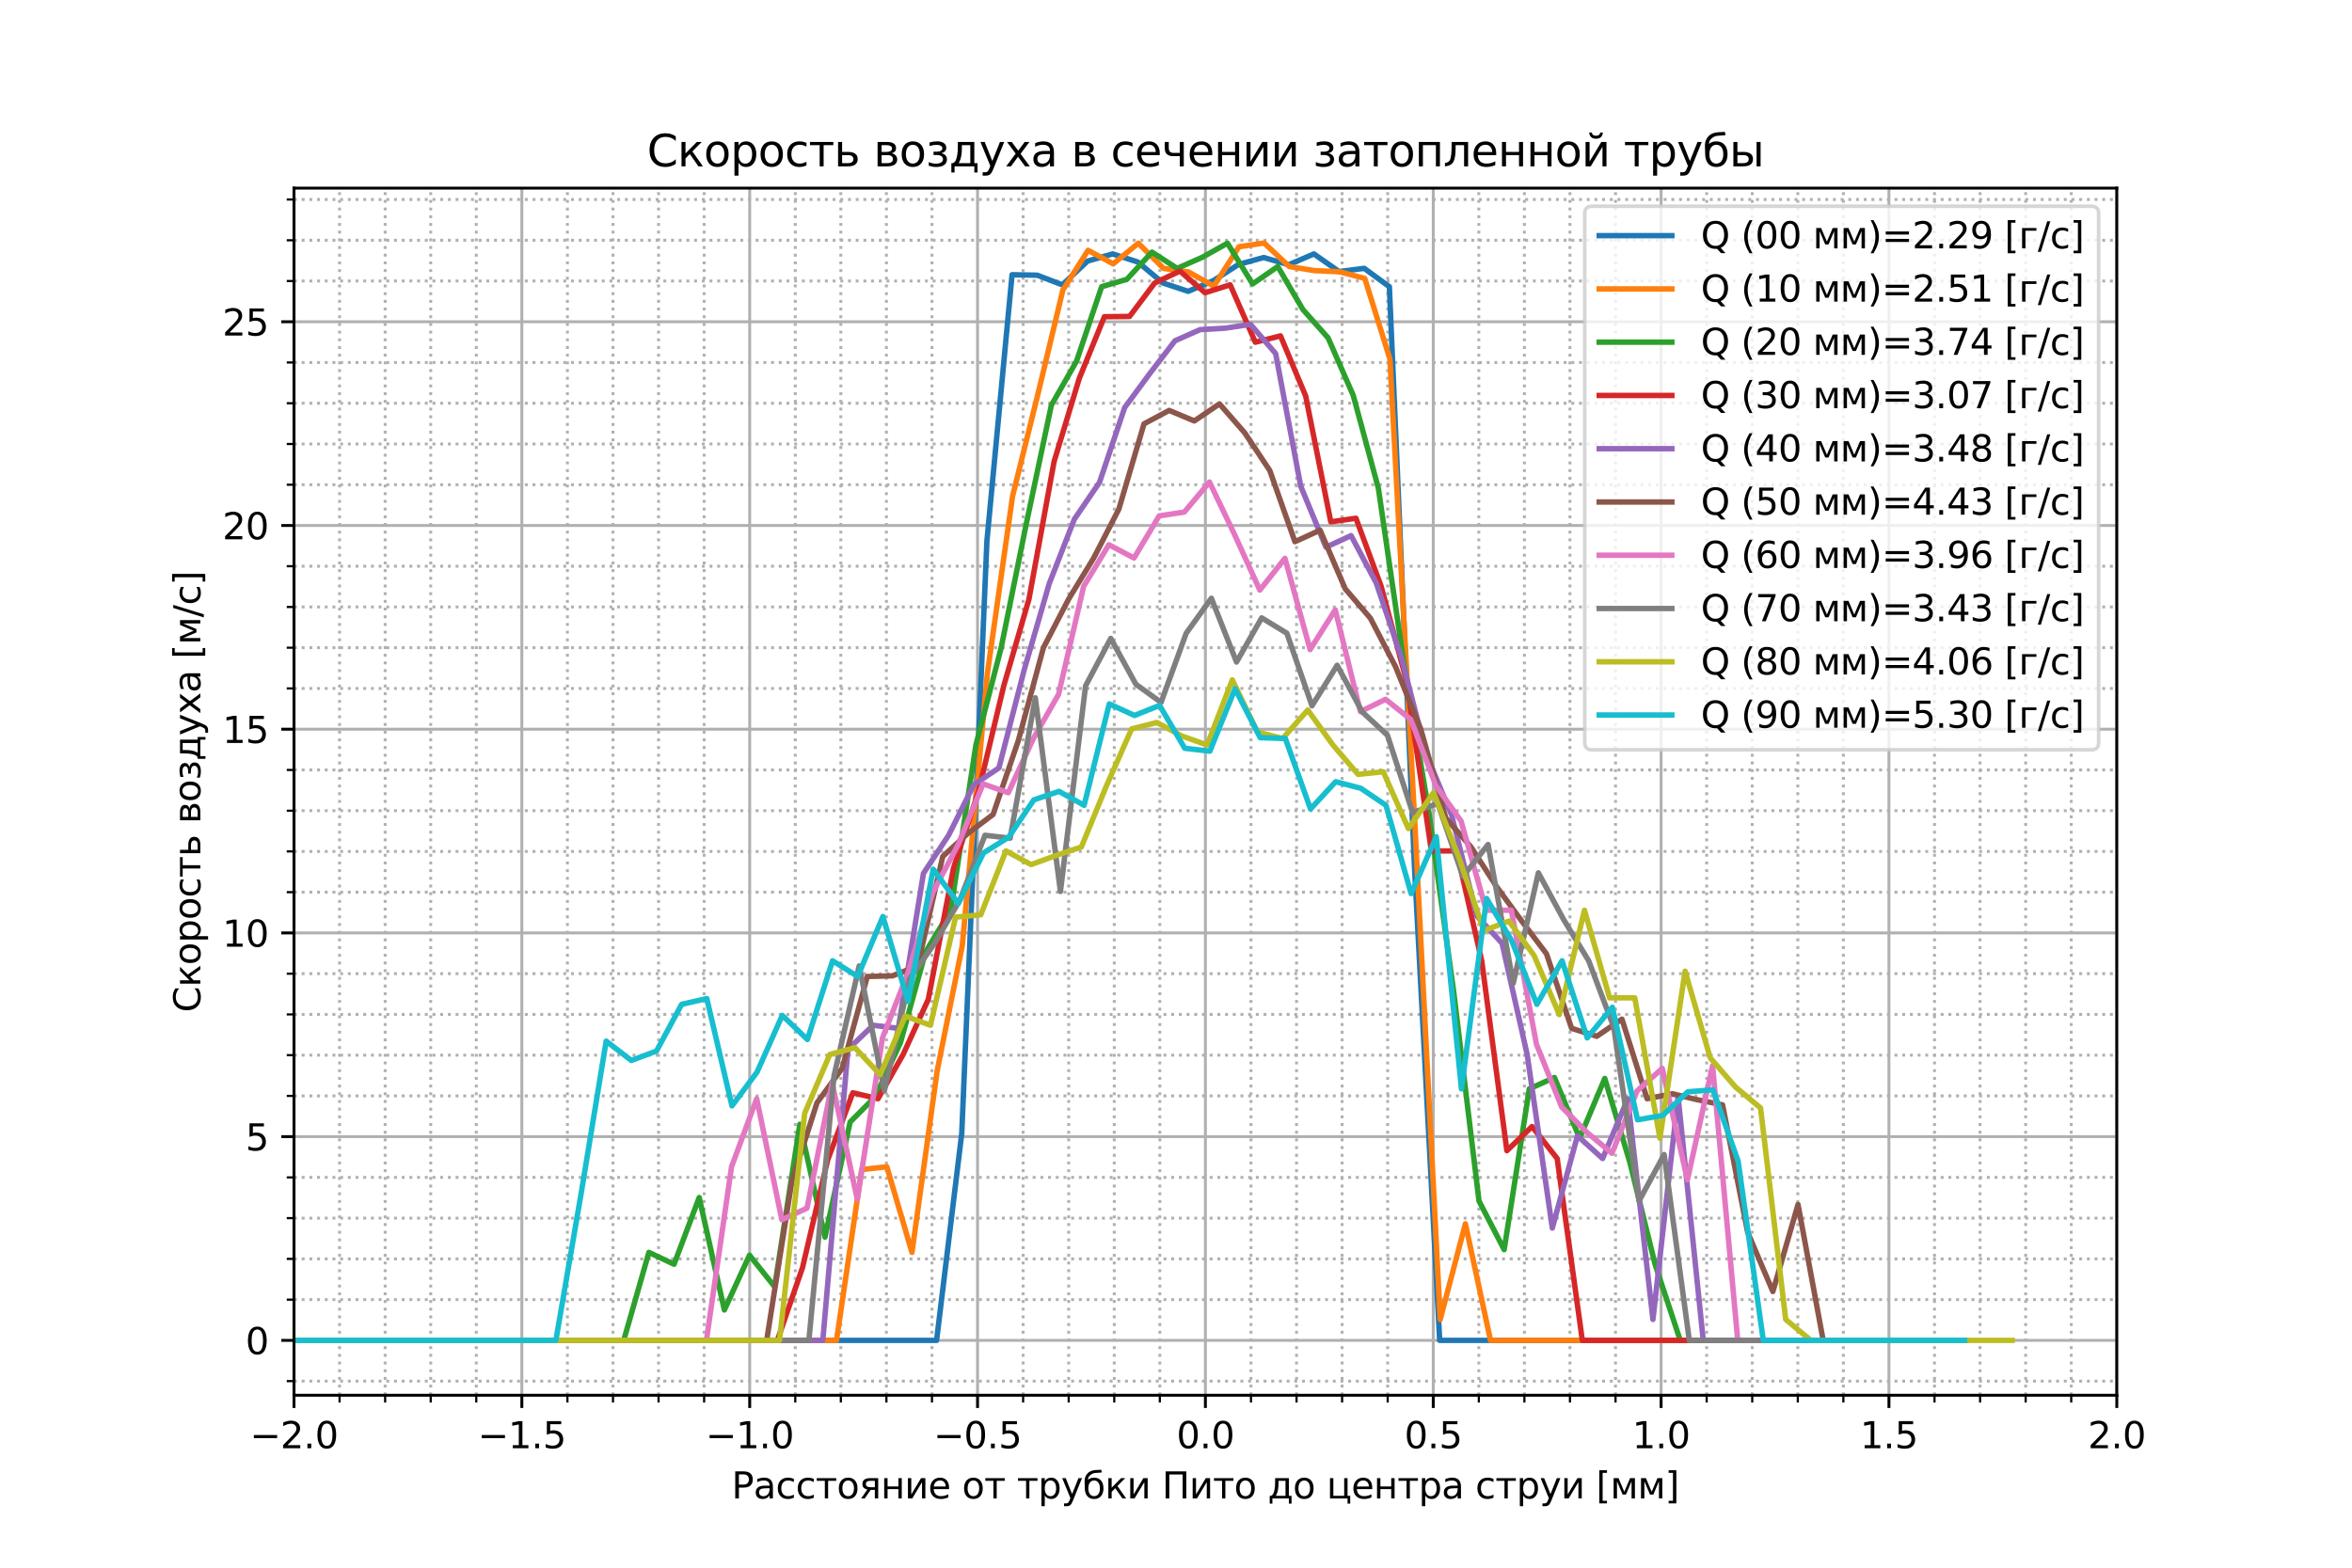 <?xml version="1.0" encoding="utf-8" standalone="no"?>
<!DOCTYPE svg PUBLIC "-//W3C//DTD SVG 1.1//EN"
  "http://www.w3.org/Graphics/SVG/1.1/DTD/svg11.dtd">
<svg xmlns:xlink="http://www.w3.org/1999/xlink" width="648pt" height="432pt" viewBox="0 0 648 432" xmlns="http://www.w3.org/2000/svg" version="1.1">
 <defs>
  <style type="text/css">*{stroke-linejoin: round; stroke-linecap: butt}</style>
 </defs>
 <g id="figure_1">
  <g id="patch_1">
   <path d="M 0 432 
L 648 432 
L 648 0 
L 0 0 
z
" style="fill: #ffffff"/>
  </g>
  <g id="axes_1">
   <g id="patch_2">
    <path d="M 81 384.48 
L 583.2 384.48 
L 583.2 51.84 
L 81 51.84 
z
" style="fill: #ffffff"/>
   </g>
   <g id="matplotlib.axis_1">
    <g id="xtick_1">
     <g id="line2d_1">
      <path d="M 81 384.48 
L 81 51.84 
" clip-path="url(#pe3d7f2258b)" style="fill: none; stroke: #b0b0b0; stroke-width: 0.8; stroke-linecap: square"/>
     </g>
     <g id="line2d_2">
      <defs>
       <path id="mb467b91f80" d="M 0 0 
L 0 3.5 
" style="stroke: #000000; stroke-width: 0.8"/>
      </defs>
      <g>
       <use xlink:href="#mb467b91f80" x="81" y="384.48" style="stroke: #000000; stroke-width: 0.8"/>
      </g>
     </g>
     <g id="text_1">
      <!-- −2.0 -->
      <g transform="translate(68.859 399.078) scale(0.1 -0.1)">
       <defs>
        <path id="DejaVuSans-2212" d="M 678 2272 
L 4684 2272 
L 4684 1741 
L 678 1741 
L 678 2272 
z
" transform="scale(0.016)"/>
        <path id="DejaVuSans-32" d="M 1228 531 
L 3431 531 
L 3431 0 
L 469 0 
L 469 531 
Q 828 903 1448 1529 
Q 2069 2156 2228 2338 
Q 2531 2678 2651 2914 
Q 2772 3150 2772 3378 
Q 2772 3750 2511 3984 
Q 2250 4219 1831 4219 
Q 1534 4219 1204 4116 
Q 875 4013 500 3803 
L 500 4441 
Q 881 4594 1212 4672 
Q 1544 4750 1819 4750 
Q 2544 4750 2975 4387 
Q 3406 4025 3406 3419 
Q 3406 3131 3298 2873 
Q 3191 2616 2906 2266 
Q 2828 2175 2409 1742 
Q 1991 1309 1228 531 
z
" transform="scale(0.016)"/>
        <path id="DejaVuSans-2e" d="M 684 794 
L 1344 794 
L 1344 0 
L 684 0 
L 684 794 
z
" transform="scale(0.016)"/>
        <path id="DejaVuSans-30" d="M 2034 4250 
Q 1547 4250 1301 3770 
Q 1056 3291 1056 2328 
Q 1056 1369 1301 889 
Q 1547 409 2034 409 
Q 2525 409 2770 889 
Q 3016 1369 3016 2328 
Q 3016 3291 2770 3770 
Q 2525 4250 2034 4250 
z
M 2034 4750 
Q 2819 4750 3233 4129 
Q 3647 3509 3647 2328 
Q 3647 1150 3233 529 
Q 2819 -91 2034 -91 
Q 1250 -91 836 529 
Q 422 1150 422 2328 
Q 422 3509 836 4129 
Q 1250 4750 2034 4750 
z
" transform="scale(0.016)"/>
       </defs>
       <use xlink:href="#DejaVuSans-2212"/>
       <use xlink:href="#DejaVuSans-32" x="83.789"/>
       <use xlink:href="#DejaVuSans-2e" x="147.412"/>
       <use xlink:href="#DejaVuSans-30" x="179.199"/>
      </g>
     </g>
    </g>
    <g id="xtick_2">
     <g id="line2d_3">
      <path d="M 143.775 384.48 
L 143.775 51.84 
" clip-path="url(#pe3d7f2258b)" style="fill: none; stroke: #b0b0b0; stroke-width: 0.8; stroke-linecap: square"/>
     </g>
     <g id="line2d_4">
      <g>
       <use xlink:href="#mb467b91f80" x="143.775" y="384.48" style="stroke: #000000; stroke-width: 0.8"/>
      </g>
     </g>
     <g id="text_2">
      <!-- −1.5 -->
      <g transform="translate(131.634 399.078) scale(0.1 -0.1)">
       <defs>
        <path id="DejaVuSans-31" d="M 794 531 
L 1825 531 
L 1825 4091 
L 703 3866 
L 703 4441 
L 1819 4666 
L 2450 4666 
L 2450 531 
L 3481 531 
L 3481 0 
L 794 0 
L 794 531 
z
" transform="scale(0.016)"/>
        <path id="DejaVuSans-35" d="M 691 4666 
L 3169 4666 
L 3169 4134 
L 1269 4134 
L 1269 2991 
Q 1406 3038 1543 3061 
Q 1681 3084 1819 3084 
Q 2600 3084 3056 2656 
Q 3513 2228 3513 1497 
Q 3513 744 3044 326 
Q 2575 -91 1722 -91 
Q 1428 -91 1123 -41 
Q 819 9 494 109 
L 494 744 
Q 775 591 1075 516 
Q 1375 441 1709 441 
Q 2250 441 2565 725 
Q 2881 1009 2881 1497 
Q 2881 1984 2565 2268 
Q 2250 2553 1709 2553 
Q 1456 2553 1204 2497 
Q 953 2441 691 2322 
L 691 4666 
z
" transform="scale(0.016)"/>
       </defs>
       <use xlink:href="#DejaVuSans-2212"/>
       <use xlink:href="#DejaVuSans-31" x="83.789"/>
       <use xlink:href="#DejaVuSans-2e" x="147.412"/>
       <use xlink:href="#DejaVuSans-35" x="179.199"/>
      </g>
     </g>
    </g>
    <g id="xtick_3">
     <g id="line2d_5">
      <path d="M 206.55 384.48 
L 206.55 51.84 
" clip-path="url(#pe3d7f2258b)" style="fill: none; stroke: #b0b0b0; stroke-width: 0.8; stroke-linecap: square"/>
     </g>
     <g id="line2d_6">
      <g>
       <use xlink:href="#mb467b91f80" x="206.55" y="384.48" style="stroke: #000000; stroke-width: 0.8"/>
      </g>
     </g>
     <g id="text_3">
      <!-- −1.0 -->
      <g transform="translate(194.409 399.078) scale(0.1 -0.1)">
       <use xlink:href="#DejaVuSans-2212"/>
       <use xlink:href="#DejaVuSans-31" x="83.789"/>
       <use xlink:href="#DejaVuSans-2e" x="147.412"/>
       <use xlink:href="#DejaVuSans-30" x="179.199"/>
      </g>
     </g>
    </g>
    <g id="xtick_4">
     <g id="line2d_7">
      <path d="M 269.325 384.48 
L 269.325 51.84 
" clip-path="url(#pe3d7f2258b)" style="fill: none; stroke: #b0b0b0; stroke-width: 0.8; stroke-linecap: square"/>
     </g>
     <g id="line2d_8">
      <g>
       <use xlink:href="#mb467b91f80" x="269.325" y="384.48" style="stroke: #000000; stroke-width: 0.8"/>
      </g>
     </g>
     <g id="text_4">
      <!-- −0.5 -->
      <g transform="translate(257.184 399.078) scale(0.1 -0.1)">
       <use xlink:href="#DejaVuSans-2212"/>
       <use xlink:href="#DejaVuSans-30" x="83.789"/>
       <use xlink:href="#DejaVuSans-2e" x="147.412"/>
       <use xlink:href="#DejaVuSans-35" x="179.199"/>
      </g>
     </g>
    </g>
    <g id="xtick_5">
     <g id="line2d_9">
      <path d="M 332.1 384.48 
L 332.1 51.84 
" clip-path="url(#pe3d7f2258b)" style="fill: none; stroke: #b0b0b0; stroke-width: 0.8; stroke-linecap: square"/>
     </g>
     <g id="line2d_10">
      <g>
       <use xlink:href="#mb467b91f80" x="332.1" y="384.48" style="stroke: #000000; stroke-width: 0.8"/>
      </g>
     </g>
     <g id="text_5">
      <!-- 0.0 -->
      <g transform="translate(324.148 399.078) scale(0.1 -0.1)">
       <use xlink:href="#DejaVuSans-30"/>
       <use xlink:href="#DejaVuSans-2e" x="63.623"/>
       <use xlink:href="#DejaVuSans-30" x="95.41"/>
      </g>
     </g>
    </g>
    <g id="xtick_6">
     <g id="line2d_11">
      <path d="M 394.875 384.48 
L 394.875 51.84 
" clip-path="url(#pe3d7f2258b)" style="fill: none; stroke: #b0b0b0; stroke-width: 0.8; stroke-linecap: square"/>
     </g>
     <g id="line2d_12">
      <g>
       <use xlink:href="#mb467b91f80" x="394.875" y="384.48" style="stroke: #000000; stroke-width: 0.8"/>
      </g>
     </g>
     <g id="text_6">
      <!-- 0.5 -->
      <g transform="translate(386.923 399.078) scale(0.1 -0.1)">
       <use xlink:href="#DejaVuSans-30"/>
       <use xlink:href="#DejaVuSans-2e" x="63.623"/>
       <use xlink:href="#DejaVuSans-35" x="95.41"/>
      </g>
     </g>
    </g>
    <g id="xtick_7">
     <g id="line2d_13">
      <path d="M 457.65 384.48 
L 457.65 51.84 
" clip-path="url(#pe3d7f2258b)" style="fill: none; stroke: #b0b0b0; stroke-width: 0.8; stroke-linecap: square"/>
     </g>
     <g id="line2d_14">
      <g>
       <use xlink:href="#mb467b91f80" x="457.65" y="384.48" style="stroke: #000000; stroke-width: 0.8"/>
      </g>
     </g>
     <g id="text_7">
      <!-- 1.0 -->
      <g transform="translate(449.698 399.078) scale(0.1 -0.1)">
       <use xlink:href="#DejaVuSans-31"/>
       <use xlink:href="#DejaVuSans-2e" x="63.623"/>
       <use xlink:href="#DejaVuSans-30" x="95.41"/>
      </g>
     </g>
    </g>
    <g id="xtick_8">
     <g id="line2d_15">
      <path d="M 520.425 384.48 
L 520.425 51.84 
" clip-path="url(#pe3d7f2258b)" style="fill: none; stroke: #b0b0b0; stroke-width: 0.8; stroke-linecap: square"/>
     </g>
     <g id="line2d_16">
      <g>
       <use xlink:href="#mb467b91f80" x="520.425" y="384.48" style="stroke: #000000; stroke-width: 0.8"/>
      </g>
     </g>
     <g id="text_8">
      <!-- 1.5 -->
      <g transform="translate(512.473 399.078) scale(0.1 -0.1)">
       <use xlink:href="#DejaVuSans-31"/>
       <use xlink:href="#DejaVuSans-2e" x="63.623"/>
       <use xlink:href="#DejaVuSans-35" x="95.41"/>
      </g>
     </g>
    </g>
    <g id="xtick_9">
     <g id="line2d_17">
      <path d="M 583.2 384.48 
L 583.2 51.84 
" clip-path="url(#pe3d7f2258b)" style="fill: none; stroke: #b0b0b0; stroke-width: 0.8; stroke-linecap: square"/>
     </g>
     <g id="line2d_18">
      <g>
       <use xlink:href="#mb467b91f80" x="583.2" y="384.48" style="stroke: #000000; stroke-width: 0.8"/>
      </g>
     </g>
     <g id="text_9">
      <!-- 2.0 -->
      <g transform="translate(575.248 399.078) scale(0.1 -0.1)">
       <use xlink:href="#DejaVuSans-32"/>
       <use xlink:href="#DejaVuSans-2e" x="63.623"/>
       <use xlink:href="#DejaVuSans-30" x="95.41"/>
      </g>
     </g>
    </g>
    <g id="xtick_10">
     <g id="line2d_19">
      <path d="M 93.555 384.48 
L 93.555 51.84 
" clip-path="url(#pe3d7f2258b)" style="fill: none; stroke-dasharray: 0.8,1.32; stroke-dashoffset: 0; stroke: #b0b0b0; stroke-width: 0.8"/>
     </g>
     <g id="line2d_20">
      <defs>
       <path id="m7f00f81fd8" d="M 0 0 
L 0 2 
" style="stroke: #000000; stroke-width: 0.6"/>
      </defs>
      <g>
       <use xlink:href="#m7f00f81fd8" x="93.555" y="384.48" style="stroke: #000000; stroke-width: 0.6"/>
      </g>
     </g>
    </g>
    <g id="xtick_11">
     <g id="line2d_21">
      <path d="M 106.11 384.48 
L 106.11 51.84 
" clip-path="url(#pe3d7f2258b)" style="fill: none; stroke-dasharray: 0.8,1.32; stroke-dashoffset: 0; stroke: #b0b0b0; stroke-width: 0.8"/>
     </g>
     <g id="line2d_22">
      <g>
       <use xlink:href="#m7f00f81fd8" x="106.11" y="384.48" style="stroke: #000000; stroke-width: 0.6"/>
      </g>
     </g>
    </g>
    <g id="xtick_12">
     <g id="line2d_23">
      <path d="M 118.665 384.48 
L 118.665 51.84 
" clip-path="url(#pe3d7f2258b)" style="fill: none; stroke-dasharray: 0.8,1.32; stroke-dashoffset: 0; stroke: #b0b0b0; stroke-width: 0.8"/>
     </g>
     <g id="line2d_24">
      <g>
       <use xlink:href="#m7f00f81fd8" x="118.665" y="384.48" style="stroke: #000000; stroke-width: 0.6"/>
      </g>
     </g>
    </g>
    <g id="xtick_13">
     <g id="line2d_25">
      <path d="M 131.22 384.48 
L 131.22 51.84 
" clip-path="url(#pe3d7f2258b)" style="fill: none; stroke-dasharray: 0.8,1.32; stroke-dashoffset: 0; stroke: #b0b0b0; stroke-width: 0.8"/>
     </g>
     <g id="line2d_26">
      <g>
       <use xlink:href="#m7f00f81fd8" x="131.22" y="384.48" style="stroke: #000000; stroke-width: 0.6"/>
      </g>
     </g>
    </g>
    <g id="xtick_14">
     <g id="line2d_27">
      <path d="M 156.33 384.48 
L 156.33 51.84 
" clip-path="url(#pe3d7f2258b)" style="fill: none; stroke-dasharray: 0.8,1.32; stroke-dashoffset: 0; stroke: #b0b0b0; stroke-width: 0.8"/>
     </g>
     <g id="line2d_28">
      <g>
       <use xlink:href="#m7f00f81fd8" x="156.33" y="384.48" style="stroke: #000000; stroke-width: 0.6"/>
      </g>
     </g>
    </g>
    <g id="xtick_15">
     <g id="line2d_29">
      <path d="M 168.885 384.48 
L 168.885 51.84 
" clip-path="url(#pe3d7f2258b)" style="fill: none; stroke-dasharray: 0.8,1.32; stroke-dashoffset: 0; stroke: #b0b0b0; stroke-width: 0.8"/>
     </g>
     <g id="line2d_30">
      <g>
       <use xlink:href="#m7f00f81fd8" x="168.885" y="384.48" style="stroke: #000000; stroke-width: 0.6"/>
      </g>
     </g>
    </g>
    <g id="xtick_16">
     <g id="line2d_31">
      <path d="M 181.44 384.48 
L 181.44 51.84 
" clip-path="url(#pe3d7f2258b)" style="fill: none; stroke-dasharray: 0.8,1.32; stroke-dashoffset: 0; stroke: #b0b0b0; stroke-width: 0.8"/>
     </g>
     <g id="line2d_32">
      <g>
       <use xlink:href="#m7f00f81fd8" x="181.44" y="384.48" style="stroke: #000000; stroke-width: 0.6"/>
      </g>
     </g>
    </g>
    <g id="xtick_17">
     <g id="line2d_33">
      <path d="M 193.995 384.48 
L 193.995 51.84 
" clip-path="url(#pe3d7f2258b)" style="fill: none; stroke-dasharray: 0.8,1.32; stroke-dashoffset: 0; stroke: #b0b0b0; stroke-width: 0.8"/>
     </g>
     <g id="line2d_34">
      <g>
       <use xlink:href="#m7f00f81fd8" x="193.995" y="384.48" style="stroke: #000000; stroke-width: 0.6"/>
      </g>
     </g>
    </g>
    <g id="xtick_18">
     <g id="line2d_35">
      <path d="M 219.105 384.48 
L 219.105 51.84 
" clip-path="url(#pe3d7f2258b)" style="fill: none; stroke-dasharray: 0.8,1.32; stroke-dashoffset: 0; stroke: #b0b0b0; stroke-width: 0.8"/>
     </g>
     <g id="line2d_36">
      <g>
       <use xlink:href="#m7f00f81fd8" x="219.105" y="384.48" style="stroke: #000000; stroke-width: 0.6"/>
      </g>
     </g>
    </g>
    <g id="xtick_19">
     <g id="line2d_37">
      <path d="M 231.66 384.48 
L 231.66 51.84 
" clip-path="url(#pe3d7f2258b)" style="fill: none; stroke-dasharray: 0.8,1.32; stroke-dashoffset: 0; stroke: #b0b0b0; stroke-width: 0.8"/>
     </g>
     <g id="line2d_38">
      <g>
       <use xlink:href="#m7f00f81fd8" x="231.66" y="384.48" style="stroke: #000000; stroke-width: 0.6"/>
      </g>
     </g>
    </g>
    <g id="xtick_20">
     <g id="line2d_39">
      <path d="M 244.215 384.48 
L 244.215 51.84 
" clip-path="url(#pe3d7f2258b)" style="fill: none; stroke-dasharray: 0.8,1.32; stroke-dashoffset: 0; stroke: #b0b0b0; stroke-width: 0.8"/>
     </g>
     <g id="line2d_40">
      <g>
       <use xlink:href="#m7f00f81fd8" x="244.215" y="384.48" style="stroke: #000000; stroke-width: 0.6"/>
      </g>
     </g>
    </g>
    <g id="xtick_21">
     <g id="line2d_41">
      <path d="M 256.77 384.48 
L 256.77 51.84 
" clip-path="url(#pe3d7f2258b)" style="fill: none; stroke-dasharray: 0.8,1.32; stroke-dashoffset: 0; stroke: #b0b0b0; stroke-width: 0.8"/>
     </g>
     <g id="line2d_42">
      <g>
       <use xlink:href="#m7f00f81fd8" x="256.77" y="384.48" style="stroke: #000000; stroke-width: 0.6"/>
      </g>
     </g>
    </g>
    <g id="xtick_22">
     <g id="line2d_43">
      <path d="M 281.88 384.48 
L 281.88 51.84 
" clip-path="url(#pe3d7f2258b)" style="fill: none; stroke-dasharray: 0.8,1.32; stroke-dashoffset: 0; stroke: #b0b0b0; stroke-width: 0.8"/>
     </g>
     <g id="line2d_44">
      <g>
       <use xlink:href="#m7f00f81fd8" x="281.88" y="384.48" style="stroke: #000000; stroke-width: 0.6"/>
      </g>
     </g>
    </g>
    <g id="xtick_23">
     <g id="line2d_45">
      <path d="M 294.435 384.48 
L 294.435 51.84 
" clip-path="url(#pe3d7f2258b)" style="fill: none; stroke-dasharray: 0.8,1.32; stroke-dashoffset: 0; stroke: #b0b0b0; stroke-width: 0.8"/>
     </g>
     <g id="line2d_46">
      <g>
       <use xlink:href="#m7f00f81fd8" x="294.435" y="384.48" style="stroke: #000000; stroke-width: 0.6"/>
      </g>
     </g>
    </g>
    <g id="xtick_24">
     <g id="line2d_47">
      <path d="M 306.99 384.48 
L 306.99 51.84 
" clip-path="url(#pe3d7f2258b)" style="fill: none; stroke-dasharray: 0.8,1.32; stroke-dashoffset: 0; stroke: #b0b0b0; stroke-width: 0.8"/>
     </g>
     <g id="line2d_48">
      <g>
       <use xlink:href="#m7f00f81fd8" x="306.99" y="384.48" style="stroke: #000000; stroke-width: 0.6"/>
      </g>
     </g>
    </g>
    <g id="xtick_25">
     <g id="line2d_49">
      <path d="M 319.545 384.48 
L 319.545 51.84 
" clip-path="url(#pe3d7f2258b)" style="fill: none; stroke-dasharray: 0.8,1.32; stroke-dashoffset: 0; stroke: #b0b0b0; stroke-width: 0.8"/>
     </g>
     <g id="line2d_50">
      <g>
       <use xlink:href="#m7f00f81fd8" x="319.545" y="384.48" style="stroke: #000000; stroke-width: 0.6"/>
      </g>
     </g>
    </g>
    <g id="xtick_26">
     <g id="line2d_51">
      <path d="M 344.655 384.48 
L 344.655 51.84 
" clip-path="url(#pe3d7f2258b)" style="fill: none; stroke-dasharray: 0.8,1.32; stroke-dashoffset: 0; stroke: #b0b0b0; stroke-width: 0.8"/>
     </g>
     <g id="line2d_52">
      <g>
       <use xlink:href="#m7f00f81fd8" x="344.655" y="384.48" style="stroke: #000000; stroke-width: 0.6"/>
      </g>
     </g>
    </g>
    <g id="xtick_27">
     <g id="line2d_53">
      <path d="M 357.21 384.48 
L 357.21 51.84 
" clip-path="url(#pe3d7f2258b)" style="fill: none; stroke-dasharray: 0.8,1.32; stroke-dashoffset: 0; stroke: #b0b0b0; stroke-width: 0.8"/>
     </g>
     <g id="line2d_54">
      <g>
       <use xlink:href="#m7f00f81fd8" x="357.21" y="384.48" style="stroke: #000000; stroke-width: 0.6"/>
      </g>
     </g>
    </g>
    <g id="xtick_28">
     <g id="line2d_55">
      <path d="M 369.765 384.48 
L 369.765 51.84 
" clip-path="url(#pe3d7f2258b)" style="fill: none; stroke-dasharray: 0.8,1.32; stroke-dashoffset: 0; stroke: #b0b0b0; stroke-width: 0.8"/>
     </g>
     <g id="line2d_56">
      <g>
       <use xlink:href="#m7f00f81fd8" x="369.765" y="384.48" style="stroke: #000000; stroke-width: 0.6"/>
      </g>
     </g>
    </g>
    <g id="xtick_29">
     <g id="line2d_57">
      <path d="M 382.32 384.48 
L 382.32 51.84 
" clip-path="url(#pe3d7f2258b)" style="fill: none; stroke-dasharray: 0.8,1.32; stroke-dashoffset: 0; stroke: #b0b0b0; stroke-width: 0.8"/>
     </g>
     <g id="line2d_58">
      <g>
       <use xlink:href="#m7f00f81fd8" x="382.32" y="384.48" style="stroke: #000000; stroke-width: 0.6"/>
      </g>
     </g>
    </g>
    <g id="xtick_30">
     <g id="line2d_59">
      <path d="M 407.43 384.48 
L 407.43 51.84 
" clip-path="url(#pe3d7f2258b)" style="fill: none; stroke-dasharray: 0.8,1.32; stroke-dashoffset: 0; stroke: #b0b0b0; stroke-width: 0.8"/>
     </g>
     <g id="line2d_60">
      <g>
       <use xlink:href="#m7f00f81fd8" x="407.43" y="384.48" style="stroke: #000000; stroke-width: 0.6"/>
      </g>
     </g>
    </g>
    <g id="xtick_31">
     <g id="line2d_61">
      <path d="M 419.985 384.48 
L 419.985 51.84 
" clip-path="url(#pe3d7f2258b)" style="fill: none; stroke-dasharray: 0.8,1.32; stroke-dashoffset: 0; stroke: #b0b0b0; stroke-width: 0.8"/>
     </g>
     <g id="line2d_62">
      <g>
       <use xlink:href="#m7f00f81fd8" x="419.985" y="384.48" style="stroke: #000000; stroke-width: 0.6"/>
      </g>
     </g>
    </g>
    <g id="xtick_32">
     <g id="line2d_63">
      <path d="M 432.54 384.48 
L 432.54 51.84 
" clip-path="url(#pe3d7f2258b)" style="fill: none; stroke-dasharray: 0.8,1.32; stroke-dashoffset: 0; stroke: #b0b0b0; stroke-width: 0.8"/>
     </g>
     <g id="line2d_64">
      <g>
       <use xlink:href="#m7f00f81fd8" x="432.54" y="384.48" style="stroke: #000000; stroke-width: 0.6"/>
      </g>
     </g>
    </g>
    <g id="xtick_33">
     <g id="line2d_65">
      <path d="M 445.095 384.48 
L 445.095 51.84 
" clip-path="url(#pe3d7f2258b)" style="fill: none; stroke-dasharray: 0.8,1.32; stroke-dashoffset: 0; stroke: #b0b0b0; stroke-width: 0.8"/>
     </g>
     <g id="line2d_66">
      <g>
       <use xlink:href="#m7f00f81fd8" x="445.095" y="384.48" style="stroke: #000000; stroke-width: 0.6"/>
      </g>
     </g>
    </g>
    <g id="xtick_34">
     <g id="line2d_67">
      <path d="M 470.205 384.48 
L 470.205 51.84 
" clip-path="url(#pe3d7f2258b)" style="fill: none; stroke-dasharray: 0.8,1.32; stroke-dashoffset: 0; stroke: #b0b0b0; stroke-width: 0.8"/>
     </g>
     <g id="line2d_68">
      <g>
       <use xlink:href="#m7f00f81fd8" x="470.205" y="384.48" style="stroke: #000000; stroke-width: 0.6"/>
      </g>
     </g>
    </g>
    <g id="xtick_35">
     <g id="line2d_69">
      <path d="M 482.76 384.48 
L 482.76 51.84 
" clip-path="url(#pe3d7f2258b)" style="fill: none; stroke-dasharray: 0.8,1.32; stroke-dashoffset: 0; stroke: #b0b0b0; stroke-width: 0.8"/>
     </g>
     <g id="line2d_70">
      <g>
       <use xlink:href="#m7f00f81fd8" x="482.76" y="384.48" style="stroke: #000000; stroke-width: 0.6"/>
      </g>
     </g>
    </g>
    <g id="xtick_36">
     <g id="line2d_71">
      <path d="M 495.315 384.48 
L 495.315 51.84 
" clip-path="url(#pe3d7f2258b)" style="fill: none; stroke-dasharray: 0.8,1.32; stroke-dashoffset: 0; stroke: #b0b0b0; stroke-width: 0.8"/>
     </g>
     <g id="line2d_72">
      <g>
       <use xlink:href="#m7f00f81fd8" x="495.315" y="384.48" style="stroke: #000000; stroke-width: 0.6"/>
      </g>
     </g>
    </g>
    <g id="xtick_37">
     <g id="line2d_73">
      <path d="M 507.87 384.48 
L 507.87 51.84 
" clip-path="url(#pe3d7f2258b)" style="fill: none; stroke-dasharray: 0.8,1.32; stroke-dashoffset: 0; stroke: #b0b0b0; stroke-width: 0.8"/>
     </g>
     <g id="line2d_74">
      <g>
       <use xlink:href="#m7f00f81fd8" x="507.87" y="384.48" style="stroke: #000000; stroke-width: 0.6"/>
      </g>
     </g>
    </g>
    <g id="xtick_38">
     <g id="line2d_75">
      <path d="M 532.98 384.48 
L 532.98 51.84 
" clip-path="url(#pe3d7f2258b)" style="fill: none; stroke-dasharray: 0.8,1.32; stroke-dashoffset: 0; stroke: #b0b0b0; stroke-width: 0.8"/>
     </g>
     <g id="line2d_76">
      <g>
       <use xlink:href="#m7f00f81fd8" x="532.98" y="384.48" style="stroke: #000000; stroke-width: 0.6"/>
      </g>
     </g>
    </g>
    <g id="xtick_39">
     <g id="line2d_77">
      <path d="M 545.535 384.48 
L 545.535 51.84 
" clip-path="url(#pe3d7f2258b)" style="fill: none; stroke-dasharray: 0.8,1.32; stroke-dashoffset: 0; stroke: #b0b0b0; stroke-width: 0.8"/>
     </g>
     <g id="line2d_78">
      <g>
       <use xlink:href="#m7f00f81fd8" x="545.535" y="384.48" style="stroke: #000000; stroke-width: 0.6"/>
      </g>
     </g>
    </g>
    <g id="xtick_40">
     <g id="line2d_79">
      <path d="M 558.09 384.48 
L 558.09 51.84 
" clip-path="url(#pe3d7f2258b)" style="fill: none; stroke-dasharray: 0.8,1.32; stroke-dashoffset: 0; stroke: #b0b0b0; stroke-width: 0.8"/>
     </g>
     <g id="line2d_80">
      <g>
       <use xlink:href="#m7f00f81fd8" x="558.09" y="384.48" style="stroke: #000000; stroke-width: 0.6"/>
      </g>
     </g>
    </g>
    <g id="xtick_41">
     <g id="line2d_81">
      <path d="M 570.645 384.48 
L 570.645 51.84 
" clip-path="url(#pe3d7f2258b)" style="fill: none; stroke-dasharray: 0.8,1.32; stroke-dashoffset: 0; stroke: #b0b0b0; stroke-width: 0.8"/>
     </g>
     <g id="line2d_82">
      <g>
       <use xlink:href="#m7f00f81fd8" x="570.645" y="384.48" style="stroke: #000000; stroke-width: 0.6"/>
      </g>
     </g>
    </g>
    <g id="text_10">
     <!-- Расстояние от трубки Пито до центра струи [мм] -->
     <g transform="translate(201.567 412.927) scale(0.1 -0.1)">
      <defs>
       <path id="DejaVuSans-420" d="M 1259 4147 
L 1259 2394 
L 2053 2394 
Q 2494 2394 2734 2622 
Q 2975 2850 2975 3272 
Q 2975 3691 2734 3919 
Q 2494 4147 2053 4147 
L 1259 4147 
z
M 628 4666 
L 2053 4666 
Q 2838 4666 3239 4311 
Q 3641 3956 3641 3272 
Q 3641 2581 3239 2228 
Q 2838 1875 2053 1875 
L 1259 1875 
L 1259 0 
L 628 0 
L 628 4666 
z
" transform="scale(0.016)"/>
       <path id="DejaVuSans-430" d="M 2194 1759 
Q 1497 1759 1228 1600 
Q 959 1441 959 1056 
Q 959 750 1161 570 
Q 1363 391 1709 391 
Q 2188 391 2477 730 
Q 2766 1069 2766 1631 
L 2766 1759 
L 2194 1759 
z
M 3341 1997 
L 3341 0 
L 2766 0 
L 2766 531 
Q 2569 213 2275 61 
Q 1981 -91 1556 -91 
Q 1019 -91 701 211 
Q 384 513 384 1019 
Q 384 1609 779 1909 
Q 1175 2209 1959 2209 
L 2766 2209 
L 2766 2266 
Q 2766 2663 2505 2880 
Q 2244 3097 1772 3097 
Q 1472 3097 1187 3025 
Q 903 2953 641 2809 
L 641 3341 
Q 956 3463 1253 3523 
Q 1550 3584 1831 3584 
Q 2591 3584 2966 3190 
Q 3341 2797 3341 1997 
z
" transform="scale(0.016)"/>
       <path id="DejaVuSans-441" d="M 3122 3366 
L 3122 2828 
Q 2878 2963 2633 3030 
Q 2388 3097 2138 3097 
Q 1578 3097 1268 2742 
Q 959 2388 959 1747 
Q 959 1106 1268 751 
Q 1578 397 2138 397 
Q 2388 397 2633 464 
Q 2878 531 3122 666 
L 3122 134 
Q 2881 22 2623 -34 
Q 2366 -91 2075 -91 
Q 1284 -91 818 406 
Q 353 903 353 1747 
Q 353 2603 823 3093 
Q 1294 3584 2113 3584 
Q 2378 3584 2631 3529 
Q 2884 3475 3122 3366 
z
" transform="scale(0.016)"/>
       <path id="DejaVuSans-442" d="M 188 3500 
L 3541 3500 
L 3541 3041 
L 2147 3041 
L 2147 0 
L 1581 0 
L 1581 3041 
L 188 3041 
L 188 3500 
z
" transform="scale(0.016)"/>
       <path id="DejaVuSans-43e" d="M 1959 3097 
Q 1497 3097 1228 2736 
Q 959 2375 959 1747 
Q 959 1119 1226 758 
Q 1494 397 1959 397 
Q 2419 397 2687 759 
Q 2956 1122 2956 1747 
Q 2956 2369 2687 2733 
Q 2419 3097 1959 3097 
z
M 1959 3584 
Q 2709 3584 3137 3096 
Q 3566 2609 3566 1747 
Q 3566 888 3137 398 
Q 2709 -91 1959 -91 
Q 1206 -91 779 398 
Q 353 888 353 1747 
Q 353 2609 779 3096 
Q 1206 3584 1959 3584 
z
" transform="scale(0.016)"/>
       <path id="DejaVuSans-44f" d="M 1181 2491 
Q 1181 2231 1381 2084 
Q 1581 1938 1953 1938 
L 2728 1938 
L 2728 3041 
L 1953 3041 
Q 1581 3041 1381 2897 
Q 1181 2753 1181 2491 
z
M 363 0 
L 1431 1534 
Q 1069 1616 828 1830 
Q 588 2044 588 2491 
Q 588 2997 923 3248 
Q 1259 3500 1938 3500 
L 3306 3500 
L 3306 0 
L 2728 0 
L 2728 1478 
L 2013 1478 
L 981 0 
L 363 0 
z
" transform="scale(0.016)"/>
       <path id="DejaVuSans-43d" d="M 581 3500 
L 1159 3500 
L 1159 2072 
L 3025 2072 
L 3025 3500 
L 3603 3500 
L 3603 0 
L 3025 0 
L 3025 1613 
L 1159 1613 
L 1159 0 
L 581 0 
L 581 3500 
z
" transform="scale(0.016)"/>
       <path id="DejaVuSans-438" d="M 3578 3500 
L 3578 0 
L 3006 0 
L 3006 2809 
L 1319 0 
L 581 0 
L 581 3500 
L 1153 3500 
L 1153 697 
L 2838 3500 
L 3578 3500 
z
" transform="scale(0.016)"/>
       <path id="DejaVuSans-435" d="M 3597 1894 
L 3597 1613 
L 953 1613 
Q 991 1019 1311 708 
Q 1631 397 2203 397 
Q 2534 397 2845 478 
Q 3156 559 3463 722 
L 3463 178 
Q 3153 47 2828 -22 
Q 2503 -91 2169 -91 
Q 1331 -91 842 396 
Q 353 884 353 1716 
Q 353 2575 817 3079 
Q 1281 3584 2069 3584 
Q 2775 3584 3186 3129 
Q 3597 2675 3597 1894 
z
M 3022 2063 
Q 3016 2534 2758 2815 
Q 2500 3097 2075 3097 
Q 1594 3097 1305 2825 
Q 1016 2553 972 2059 
L 3022 2063 
z
" transform="scale(0.016)"/>
       <path id="DejaVuSans-20" transform="scale(0.016)"/>
       <path id="DejaVuSans-440" d="M 1159 525 
L 1159 -1331 
L 581 -1331 
L 581 3500 
L 1159 3500 
L 1159 2969 
Q 1341 3281 1617 3432 
Q 1894 3584 2278 3584 
Q 2916 3584 3314 3078 
Q 3713 2572 3713 1747 
Q 3713 922 3314 415 
Q 2916 -91 2278 -91 
Q 1894 -91 1617 61 
Q 1341 213 1159 525 
z
M 3116 1747 
Q 3116 2381 2855 2742 
Q 2594 3103 2138 3103 
Q 1681 3103 1420 2742 
Q 1159 2381 1159 1747 
Q 1159 1113 1420 752 
Q 1681 391 2138 391 
Q 2594 391 2855 752 
Q 3116 1113 3116 1747 
z
" transform="scale(0.016)"/>
       <path id="DejaVuSans-443" d="M 2059 -325 
Q 1816 -950 1584 -1140 
Q 1353 -1331 966 -1331 
L 506 -1331 
L 506 -850 
L 844 -850 
Q 1081 -850 1212 -737 
Q 1344 -625 1503 -206 
L 1606 56 
L 191 3500 
L 800 3500 
L 1894 763 
L 2988 3500 
L 3597 3500 
L 2059 -325 
z
" transform="scale(0.016)"/>
       <path id="DejaVuSans-431" d="M 1991 3584 
Q 2741 3584 3169 3096 
Q 3597 2609 3597 1747 
Q 3597 888 3169 398 
Q 2741 -91 1991 -91 
Q 1238 -91 822 384 
Q 406 859 384 1747 
L 366 2463 
Q 350 2834 350 2963 
Q 350 3463 531 3831 
Q 816 4409 1308 4659 
Q 1800 4909 2625 4916 
Q 3006 4919 3175 4972 
L 3334 4516 
Q 3181 4453 3041 4450 
L 2259 4397 
Q 1866 4369 1628 4231 
Q 1006 3866 947 3388 
L 925 3213 
Q 1331 3584 1991 3584 
z
M 1991 3097 
Q 1528 3097 1259 2736 
Q 991 2375 991 1747 
Q 991 1119 1258 758 
Q 1525 397 1991 397 
Q 2450 397 2719 759 
Q 2988 1122 2988 1747 
Q 2988 2369 2719 2733 
Q 2450 3097 1991 3097 
z
" transform="scale(0.016)"/>
       <path id="DejaVuSans-43a" d="M 581 3500 
L 1153 3500 
L 1153 1856 
L 2775 3500 
L 3481 3500 
L 2144 2147 
L 3653 0 
L 3009 0 
L 1769 1766 
L 1153 1141 
L 1153 0 
L 581 0 
L 581 3500 
z
" transform="scale(0.016)"/>
       <path id="DejaVuSans-41f" d="M 4184 4666 
L 4184 0 
L 3553 0 
L 3553 4134 
L 1259 4134 
L 1259 0 
L 628 0 
L 628 4666 
L 4184 4666 
z
" transform="scale(0.016)"/>
       <path id="DejaVuSans-434" d="M 1384 459 
L 3053 459 
L 3053 3041 
L 1844 3041 
L 1844 2603 
Q 1844 1316 1475 628 
L 1384 459 
z
M 550 459 
Q 834 584 959 850 
Q 1266 1509 1266 2838 
L 1266 3500 
L 3631 3500 
L 3631 459 
L 4091 459 
L 4091 -884 
L 3631 -884 
L 3631 0 
L 794 0 
L 794 -884 
L 334 -884 
L 334 459 
L 550 459 
z
" transform="scale(0.016)"/>
       <path id="DejaVuSans-446" d="M 3603 0 
L 581 0 
L 581 3500 
L 1159 3500 
L 1159 459 
L 3025 459 
L 3025 3500 
L 3603 3500 
L 3603 459 
L 4063 459 
L 4063 -884 
L 3603 -884 
L 3603 0 
z
" transform="scale(0.016)"/>
       <path id="DejaVuSans-5b" d="M 550 4863 
L 1875 4863 
L 1875 4416 
L 1125 4416 
L 1125 -397 
L 1875 -397 
L 1875 -844 
L 550 -844 
L 550 4863 
z
" transform="scale(0.016)"/>
       <path id="DejaVuSans-43c" d="M 581 3500 
L 1422 3500 
L 2416 1156 
L 3413 3500 
L 4247 3500 
L 4247 0 
L 3669 0 
L 3669 2950 
L 2703 672 
L 2128 672 
L 1159 2950 
L 1159 0 
L 581 0 
L 581 3500 
z
" transform="scale(0.016)"/>
       <path id="DejaVuSans-5d" d="M 1947 4863 
L 1947 -844 
L 622 -844 
L 622 -397 
L 1369 -397 
L 1369 4416 
L 622 4416 
L 622 4863 
L 1947 4863 
z
" transform="scale(0.016)"/>
      </defs>
      <use xlink:href="#DejaVuSans-420"/>
      <use xlink:href="#DejaVuSans-430" x="60.303"/>
      <use xlink:href="#DejaVuSans-441" x="121.582"/>
      <use xlink:href="#DejaVuSans-441" x="176.562"/>
      <use xlink:href="#DejaVuSans-442" x="231.543"/>
      <use xlink:href="#DejaVuSans-43e" x="289.795"/>
      <use xlink:href="#DejaVuSans-44f" x="350.977"/>
      <use xlink:href="#DejaVuSans-43d" x="411.133"/>
      <use xlink:href="#DejaVuSans-438" x="476.514"/>
      <use xlink:href="#DejaVuSans-435" x="541.504"/>
      <use xlink:href="#DejaVuSans-20" x="603.027"/>
      <use xlink:href="#DejaVuSans-43e" x="634.814"/>
      <use xlink:href="#DejaVuSans-442" x="695.996"/>
      <use xlink:href="#DejaVuSans-20" x="754.248"/>
      <use xlink:href="#DejaVuSans-442" x="786.035"/>
      <use xlink:href="#DejaVuSans-440" x="844.287"/>
      <use xlink:href="#DejaVuSans-443" x="907.764"/>
      <use xlink:href="#DejaVuSans-431" x="966.943"/>
      <use xlink:href="#DejaVuSans-43a" x="1028.613"/>
      <use xlink:href="#DejaVuSans-438" x="1089.014"/>
      <use xlink:href="#DejaVuSans-20" x="1154.004"/>
      <use xlink:href="#DejaVuSans-41f" x="1185.791"/>
      <use xlink:href="#DejaVuSans-438" x="1260.986"/>
      <use xlink:href="#DejaVuSans-442" x="1325.977"/>
      <use xlink:href="#DejaVuSans-43e" x="1384.229"/>
      <use xlink:href="#DejaVuSans-20" x="1445.41"/>
      <use xlink:href="#DejaVuSans-434" x="1477.197"/>
      <use xlink:href="#DejaVuSans-43e" x="1546.338"/>
      <use xlink:href="#DejaVuSans-20" x="1607.52"/>
      <use xlink:href="#DejaVuSans-446" x="1639.307"/>
      <use xlink:href="#DejaVuSans-435" x="1707.373"/>
      <use xlink:href="#DejaVuSans-43d" x="1768.896"/>
      <use xlink:href="#DejaVuSans-442" x="1834.277"/>
      <use xlink:href="#DejaVuSans-440" x="1892.529"/>
      <use xlink:href="#DejaVuSans-430" x="1956.006"/>
      <use xlink:href="#DejaVuSans-20" x="2017.285"/>
      <use xlink:href="#DejaVuSans-441" x="2049.072"/>
      <use xlink:href="#DejaVuSans-442" x="2104.053"/>
      <use xlink:href="#DejaVuSans-440" x="2162.305"/>
      <use xlink:href="#DejaVuSans-443" x="2225.781"/>
      <use xlink:href="#DejaVuSans-438" x="2284.961"/>
      <use xlink:href="#DejaVuSans-20" x="2349.951"/>
      <use xlink:href="#DejaVuSans-5b" x="2381.738"/>
      <use xlink:href="#DejaVuSans-43c" x="2420.752"/>
      <use xlink:href="#DejaVuSans-43c" x="2496.191"/>
      <use xlink:href="#DejaVuSans-5d" x="2571.631"/>
     </g>
    </g>
   </g>
   <g id="matplotlib.axis_2">
    <g id="ytick_1">
     <g id="line2d_83">
      <path d="M 81 369.36 
L 583.2 369.36 
" clip-path="url(#pe3d7f2258b)" style="fill: none; stroke: #b0b0b0; stroke-width: 0.8; stroke-linecap: square"/>
     </g>
     <g id="line2d_84">
      <defs>
       <path id="m31cd66f56e" d="M 0 0 
L -3.5 0 
" style="stroke: #000000; stroke-width: 0.8"/>
      </defs>
      <g>
       <use xlink:href="#m31cd66f56e" x="81" y="369.36" style="stroke: #000000; stroke-width: 0.8"/>
      </g>
     </g>
     <g id="text_11">
      <!-- 0 -->
      <g transform="translate(67.638 373.159) scale(0.1 -0.1)">
       <use xlink:href="#DejaVuSans-30"/>
      </g>
     </g>
    </g>
    <g id="ytick_2">
     <g id="line2d_85">
      <path d="M 81 313.221 
L 583.2 313.221 
" clip-path="url(#pe3d7f2258b)" style="fill: none; stroke: #b0b0b0; stroke-width: 0.8; stroke-linecap: square"/>
     </g>
     <g id="line2d_86">
      <g>
       <use xlink:href="#m31cd66f56e" x="81" y="313.221" style="stroke: #000000; stroke-width: 0.8"/>
      </g>
     </g>
     <g id="text_12">
      <!-- 5 -->
      <g transform="translate(67.638 317.02) scale(0.1 -0.1)">
       <use xlink:href="#DejaVuSans-35"/>
      </g>
     </g>
    </g>
    <g id="ytick_3">
     <g id="line2d_87">
      <path d="M 81 257.081 
L 583.2 257.081 
" clip-path="url(#pe3d7f2258b)" style="fill: none; stroke: #b0b0b0; stroke-width: 0.8; stroke-linecap: square"/>
     </g>
     <g id="line2d_88">
      <g>
       <use xlink:href="#m31cd66f56e" x="81" y="257.081" style="stroke: #000000; stroke-width: 0.8"/>
      </g>
     </g>
     <g id="text_13">
      <!-- 10 -->
      <g transform="translate(61.275 260.88) scale(0.1 -0.1)">
       <use xlink:href="#DejaVuSans-31"/>
       <use xlink:href="#DejaVuSans-30" x="63.623"/>
      </g>
     </g>
    </g>
    <g id="ytick_4">
     <g id="line2d_89">
      <path d="M 81 200.942 
L 583.2 200.942 
" clip-path="url(#pe3d7f2258b)" style="fill: none; stroke: #b0b0b0; stroke-width: 0.8; stroke-linecap: square"/>
     </g>
     <g id="line2d_90">
      <g>
       <use xlink:href="#m31cd66f56e" x="81" y="200.942" style="stroke: #000000; stroke-width: 0.8"/>
      </g>
     </g>
     <g id="text_14">
      <!-- 15 -->
      <g transform="translate(61.275 204.741) scale(0.1 -0.1)">
       <use xlink:href="#DejaVuSans-31"/>
       <use xlink:href="#DejaVuSans-35" x="63.623"/>
      </g>
     </g>
    </g>
    <g id="ytick_5">
     <g id="line2d_91">
      <path d="M 81 144.802 
L 583.2 144.802 
" clip-path="url(#pe3d7f2258b)" style="fill: none; stroke: #b0b0b0; stroke-width: 0.8; stroke-linecap: square"/>
     </g>
     <g id="line2d_92">
      <g>
       <use xlink:href="#m31cd66f56e" x="81" y="144.802" style="stroke: #000000; stroke-width: 0.8"/>
      </g>
     </g>
     <g id="text_15">
      <!-- 20 -->
      <g transform="translate(61.275 148.601) scale(0.1 -0.1)">
       <use xlink:href="#DejaVuSans-32"/>
       <use xlink:href="#DejaVuSans-30" x="63.623"/>
      </g>
     </g>
    </g>
    <g id="ytick_6">
     <g id="line2d_93">
      <path d="M 81 88.663 
L 583.2 88.663 
" clip-path="url(#pe3d7f2258b)" style="fill: none; stroke: #b0b0b0; stroke-width: 0.8; stroke-linecap: square"/>
     </g>
     <g id="line2d_94">
      <g>
       <use xlink:href="#m31cd66f56e" x="81" y="88.663" style="stroke: #000000; stroke-width: 0.8"/>
      </g>
     </g>
     <g id="text_16">
      <!-- 25 -->
      <g transform="translate(61.275 92.462) scale(0.1 -0.1)">
       <use xlink:href="#DejaVuSans-32"/>
       <use xlink:href="#DejaVuSans-35" x="63.623"/>
      </g>
     </g>
    </g>
    <g id="ytick_7">
     <g id="line2d_95">
      <path d="M 81 380.588 
L 583.2 380.588 
" clip-path="url(#pe3d7f2258b)" style="fill: none; stroke-dasharray: 0.8,1.32; stroke-dashoffset: 0; stroke: #b0b0b0; stroke-width: 0.8"/>
     </g>
     <g id="line2d_96">
      <defs>
       <path id="mbd59a68891" d="M 0 0 
L -2 0 
" style="stroke: #000000; stroke-width: 0.6"/>
      </defs>
      <g>
       <use xlink:href="#mbd59a68891" x="81" y="380.588" style="stroke: #000000; stroke-width: 0.6"/>
      </g>
     </g>
    </g>
    <g id="ytick_8">
     <g id="line2d_97">
      <path d="M 81 358.132 
L 583.2 358.132 
" clip-path="url(#pe3d7f2258b)" style="fill: none; stroke-dasharray: 0.8,1.32; stroke-dashoffset: 0; stroke: #b0b0b0; stroke-width: 0.8"/>
     </g>
     <g id="line2d_98">
      <g>
       <use xlink:href="#mbd59a68891" x="81" y="358.132" style="stroke: #000000; stroke-width: 0.6"/>
      </g>
     </g>
    </g>
    <g id="ytick_9">
     <g id="line2d_99">
      <path d="M 81 346.904 
L 583.2 346.904 
" clip-path="url(#pe3d7f2258b)" style="fill: none; stroke-dasharray: 0.8,1.32; stroke-dashoffset: 0; stroke: #b0b0b0; stroke-width: 0.8"/>
     </g>
     <g id="line2d_100">
      <g>
       <use xlink:href="#mbd59a68891" x="81" y="346.904" style="stroke: #000000; stroke-width: 0.6"/>
      </g>
     </g>
    </g>
    <g id="ytick_10">
     <g id="line2d_101">
      <path d="M 81 335.676 
L 583.2 335.676 
" clip-path="url(#pe3d7f2258b)" style="fill: none; stroke-dasharray: 0.8,1.32; stroke-dashoffset: 0; stroke: #b0b0b0; stroke-width: 0.8"/>
     </g>
     <g id="line2d_102">
      <g>
       <use xlink:href="#mbd59a68891" x="81" y="335.676" style="stroke: #000000; stroke-width: 0.6"/>
      </g>
     </g>
    </g>
    <g id="ytick_11">
     <g id="line2d_103">
      <path d="M 81 324.448 
L 583.2 324.448 
" clip-path="url(#pe3d7f2258b)" style="fill: none; stroke-dasharray: 0.8,1.32; stroke-dashoffset: 0; stroke: #b0b0b0; stroke-width: 0.8"/>
     </g>
     <g id="line2d_104">
      <g>
       <use xlink:href="#mbd59a68891" x="81" y="324.448" style="stroke: #000000; stroke-width: 0.6"/>
      </g>
     </g>
    </g>
    <g id="ytick_12">
     <g id="line2d_105">
      <path d="M 81 301.993 
L 583.2 301.993 
" clip-path="url(#pe3d7f2258b)" style="fill: none; stroke-dasharray: 0.8,1.32; stroke-dashoffset: 0; stroke: #b0b0b0; stroke-width: 0.8"/>
     </g>
     <g id="line2d_106">
      <g>
       <use xlink:href="#mbd59a68891" x="81" y="301.993" style="stroke: #000000; stroke-width: 0.6"/>
      </g>
     </g>
    </g>
    <g id="ytick_13">
     <g id="line2d_107">
      <path d="M 81 290.765 
L 583.2 290.765 
" clip-path="url(#pe3d7f2258b)" style="fill: none; stroke-dasharray: 0.8,1.32; stroke-dashoffset: 0; stroke: #b0b0b0; stroke-width: 0.8"/>
     </g>
     <g id="line2d_108">
      <g>
       <use xlink:href="#mbd59a68891" x="81" y="290.765" style="stroke: #000000; stroke-width: 0.6"/>
      </g>
     </g>
    </g>
    <g id="ytick_14">
     <g id="line2d_109">
      <path d="M 81 279.537 
L 583.2 279.537 
" clip-path="url(#pe3d7f2258b)" style="fill: none; stroke-dasharray: 0.8,1.32; stroke-dashoffset: 0; stroke: #b0b0b0; stroke-width: 0.8"/>
     </g>
     <g id="line2d_110">
      <g>
       <use xlink:href="#mbd59a68891" x="81" y="279.537" style="stroke: #000000; stroke-width: 0.6"/>
      </g>
     </g>
    </g>
    <g id="ytick_15">
     <g id="line2d_111">
      <path d="M 81 268.309 
L 583.2 268.309 
" clip-path="url(#pe3d7f2258b)" style="fill: none; stroke-dasharray: 0.8,1.32; stroke-dashoffset: 0; stroke: #b0b0b0; stroke-width: 0.8"/>
     </g>
     <g id="line2d_112">
      <g>
       <use xlink:href="#mbd59a68891" x="81" y="268.309" style="stroke: #000000; stroke-width: 0.6"/>
      </g>
     </g>
    </g>
    <g id="ytick_16">
     <g id="line2d_113">
      <path d="M 81 245.853 
L 583.2 245.853 
" clip-path="url(#pe3d7f2258b)" style="fill: none; stroke-dasharray: 0.8,1.32; stroke-dashoffset: 0; stroke: #b0b0b0; stroke-width: 0.8"/>
     </g>
     <g id="line2d_114">
      <g>
       <use xlink:href="#mbd59a68891" x="81" y="245.853" style="stroke: #000000; stroke-width: 0.6"/>
      </g>
     </g>
    </g>
    <g id="ytick_17">
     <g id="line2d_115">
      <path d="M 81 234.625 
L 583.2 234.625 
" clip-path="url(#pe3d7f2258b)" style="fill: none; stroke-dasharray: 0.8,1.32; stroke-dashoffset: 0; stroke: #b0b0b0; stroke-width: 0.8"/>
     </g>
     <g id="line2d_116">
      <g>
       <use xlink:href="#mbd59a68891" x="81" y="234.625" style="stroke: #000000; stroke-width: 0.6"/>
      </g>
     </g>
    </g>
    <g id="ytick_18">
     <g id="line2d_117">
      <path d="M 81 223.397 
L 583.2 223.397 
" clip-path="url(#pe3d7f2258b)" style="fill: none; stroke-dasharray: 0.8,1.32; stroke-dashoffset: 0; stroke: #b0b0b0; stroke-width: 0.8"/>
     </g>
     <g id="line2d_118">
      <g>
       <use xlink:href="#mbd59a68891" x="81" y="223.397" style="stroke: #000000; stroke-width: 0.6"/>
      </g>
     </g>
    </g>
    <g id="ytick_19">
     <g id="line2d_119">
      <path d="M 81 212.17 
L 583.2 212.17 
" clip-path="url(#pe3d7f2258b)" style="fill: none; stroke-dasharray: 0.8,1.32; stroke-dashoffset: 0; stroke: #b0b0b0; stroke-width: 0.8"/>
     </g>
     <g id="line2d_120">
      <g>
       <use xlink:href="#mbd59a68891" x="81" y="212.17" style="stroke: #000000; stroke-width: 0.6"/>
      </g>
     </g>
    </g>
    <g id="ytick_20">
     <g id="line2d_121">
      <path d="M 81 189.714 
L 583.2 189.714 
" clip-path="url(#pe3d7f2258b)" style="fill: none; stroke-dasharray: 0.8,1.32; stroke-dashoffset: 0; stroke: #b0b0b0; stroke-width: 0.8"/>
     </g>
     <g id="line2d_122">
      <g>
       <use xlink:href="#mbd59a68891" x="81" y="189.714" style="stroke: #000000; stroke-width: 0.6"/>
      </g>
     </g>
    </g>
    <g id="ytick_21">
     <g id="line2d_123">
      <path d="M 81 178.486 
L 583.2 178.486 
" clip-path="url(#pe3d7f2258b)" style="fill: none; stroke-dasharray: 0.8,1.32; stroke-dashoffset: 0; stroke: #b0b0b0; stroke-width: 0.8"/>
     </g>
     <g id="line2d_124">
      <g>
       <use xlink:href="#mbd59a68891" x="81" y="178.486" style="stroke: #000000; stroke-width: 0.6"/>
      </g>
     </g>
    </g>
    <g id="ytick_22">
     <g id="line2d_125">
      <path d="M 81 167.258 
L 583.2 167.258 
" clip-path="url(#pe3d7f2258b)" style="fill: none; stroke-dasharray: 0.8,1.32; stroke-dashoffset: 0; stroke: #b0b0b0; stroke-width: 0.8"/>
     </g>
     <g id="line2d_126">
      <g>
       <use xlink:href="#mbd59a68891" x="81" y="167.258" style="stroke: #000000; stroke-width: 0.6"/>
      </g>
     </g>
    </g>
    <g id="ytick_23">
     <g id="line2d_127">
      <path d="M 81 156.03 
L 583.2 156.03 
" clip-path="url(#pe3d7f2258b)" style="fill: none; stroke-dasharray: 0.8,1.32; stroke-dashoffset: 0; stroke: #b0b0b0; stroke-width: 0.8"/>
     </g>
     <g id="line2d_128">
      <g>
       <use xlink:href="#mbd59a68891" x="81" y="156.03" style="stroke: #000000; stroke-width: 0.6"/>
      </g>
     </g>
    </g>
    <g id="ytick_24">
     <g id="line2d_129">
      <path d="M 81 133.574 
L 583.2 133.574 
" clip-path="url(#pe3d7f2258b)" style="fill: none; stroke-dasharray: 0.8,1.32; stroke-dashoffset: 0; stroke: #b0b0b0; stroke-width: 0.8"/>
     </g>
     <g id="line2d_130">
      <g>
       <use xlink:href="#mbd59a68891" x="81" y="133.574" style="stroke: #000000; stroke-width: 0.6"/>
      </g>
     </g>
    </g>
    <g id="ytick_25">
     <g id="line2d_131">
      <path d="M 81 122.347 
L 583.2 122.347 
" clip-path="url(#pe3d7f2258b)" style="fill: none; stroke-dasharray: 0.8,1.32; stroke-dashoffset: 0; stroke: #b0b0b0; stroke-width: 0.8"/>
     </g>
     <g id="line2d_132">
      <g>
       <use xlink:href="#mbd59a68891" x="81" y="122.347" style="stroke: #000000; stroke-width: 0.6"/>
      </g>
     </g>
    </g>
    <g id="ytick_26">
     <g id="line2d_133">
      <path d="M 81 111.119 
L 583.2 111.119 
" clip-path="url(#pe3d7f2258b)" style="fill: none; stroke-dasharray: 0.8,1.32; stroke-dashoffset: 0; stroke: #b0b0b0; stroke-width: 0.8"/>
     </g>
     <g id="line2d_134">
      <g>
       <use xlink:href="#mbd59a68891" x="81" y="111.119" style="stroke: #000000; stroke-width: 0.6"/>
      </g>
     </g>
    </g>
    <g id="ytick_27">
     <g id="line2d_135">
      <path d="M 81 99.891 
L 583.2 99.891 
" clip-path="url(#pe3d7f2258b)" style="fill: none; stroke-dasharray: 0.8,1.32; stroke-dashoffset: 0; stroke: #b0b0b0; stroke-width: 0.8"/>
     </g>
     <g id="line2d_136">
      <g>
       <use xlink:href="#mbd59a68891" x="81" y="99.891" style="stroke: #000000; stroke-width: 0.6"/>
      </g>
     </g>
    </g>
    <g id="ytick_28">
     <g id="line2d_137">
      <path d="M 81 77.435 
L 583.2 77.435 
" clip-path="url(#pe3d7f2258b)" style="fill: none; stroke-dasharray: 0.8,1.32; stroke-dashoffset: 0; stroke: #b0b0b0; stroke-width: 0.8"/>
     </g>
     <g id="line2d_138">
      <g>
       <use xlink:href="#mbd59a68891" x="81" y="77.435" style="stroke: #000000; stroke-width: 0.6"/>
      </g>
     </g>
    </g>
    <g id="ytick_29">
     <g id="line2d_139">
      <path d="M 81 66.207 
L 583.2 66.207 
" clip-path="url(#pe3d7f2258b)" style="fill: none; stroke-dasharray: 0.8,1.32; stroke-dashoffset: 0; stroke: #b0b0b0; stroke-width: 0.8"/>
     </g>
     <g id="line2d_140">
      <g>
       <use xlink:href="#mbd59a68891" x="81" y="66.207" style="stroke: #000000; stroke-width: 0.6"/>
      </g>
     </g>
    </g>
    <g id="ytick_30">
     <g id="line2d_141">
      <path d="M 81 54.979 
L 583.2 54.979 
" clip-path="url(#pe3d7f2258b)" style="fill: none; stroke-dasharray: 0.8,1.32; stroke-dashoffset: 0; stroke: #b0b0b0; stroke-width: 0.8"/>
     </g>
     <g id="line2d_142">
      <g>
       <use xlink:href="#mbd59a68891" x="81" y="54.979" style="stroke: #000000; stroke-width: 0.6"/>
      </g>
     </g>
    </g>
    <g id="text_17">
     <!-- Скорость воздуха [м/c] -->
     <g transform="translate(55.195 278.963) rotate(-90) scale(0.1 -0.1)">
      <defs>
       <path id="DejaVuSans-421" d="M 4122 4306 
L 4122 3641 
Q 3803 3938 3442 4084 
Q 3081 4231 2675 4231 
Q 1875 4231 1450 3742 
Q 1025 3253 1025 2328 
Q 1025 1406 1450 917 
Q 1875 428 2675 428 
Q 3081 428 3442 575 
Q 3803 722 4122 1019 
L 4122 359 
Q 3791 134 3420 21 
Q 3050 -91 2638 -91 
Q 1578 -91 968 557 
Q 359 1206 359 2328 
Q 359 3453 968 4101 
Q 1578 4750 2638 4750 
Q 3056 4750 3426 4639 
Q 3797 4528 4122 4306 
z
" transform="scale(0.016)"/>
       <path id="DejaVuSans-44c" d="M 2781 1038 
Q 2781 1319 2576 1466 
Q 2372 1613 1978 1613 
L 1159 1613 
L 1159 459 
L 1978 459 
Q 2372 459 2576 607 
Q 2781 756 2781 1038 
z
M 581 3500 
L 1159 3500 
L 1159 2072 
L 2003 2072 
Q 2672 2072 3033 1817 
Q 3394 1563 3394 1038 
Q 3394 513 3033 256 
Q 2672 0 2003 0 
L 581 0 
L 581 3500 
z
" transform="scale(0.016)"/>
       <path id="DejaVuSans-432" d="M 1156 1613 
L 1156 459 
L 1975 459 
Q 2369 459 2575 607 
Q 2781 756 2781 1038 
Q 2781 1319 2575 1466 
Q 2369 1613 1975 1613 
L 1156 1613 
z
M 1156 3041 
L 1156 2072 
L 1913 2072 
Q 2238 2072 2444 2201 
Q 2650 2331 2650 2563 
Q 2650 2794 2444 2917 
Q 2238 3041 1913 3041 
L 1156 3041 
z
M 581 3500 
L 1950 3500 
Q 2566 3500 2897 3275 
Q 3228 3050 3228 2634 
Q 3228 2313 3059 2123 
Q 2891 1934 2559 1888 
Q 2956 1813 3175 1575 
Q 3394 1338 3394 981 
Q 3394 513 3033 256 
Q 2672 0 2003 0 
L 581 0 
L 581 3500 
z
" transform="scale(0.016)"/>
       <path id="DejaVuSans-437" d="M 2206 1888 
Q 2594 1813 2809 1584 
Q 3025 1356 3025 1019 
Q 3025 478 2622 193 
Q 2219 -91 1475 -91 
Q 1225 -91 961 -47 
Q 697 -3 416 84 
L 416 619 
Q 638 503 903 445 
Q 1169 388 1459 388 
Q 1931 388 2195 563 
Q 2459 738 2459 1019 
Q 2459 1294 2225 1461 
Q 1991 1628 1563 1628 
L 1100 1628 
L 1100 2103 
L 1584 2103 
Q 1947 2103 2158 2242 
Q 2369 2381 2369 2600 
Q 2369 2800 2151 2944 
Q 1934 3088 1563 3088 
Q 1341 3088 1089 3047 
Q 838 3006 534 2916 
L 534 3438 
Q 841 3513 1106 3550 
Q 1372 3588 1609 3588 
Q 2222 3588 2576 3342 
Q 2931 3097 2931 2656 
Q 2931 2366 2743 2164 
Q 2556 1963 2206 1888 
z
" transform="scale(0.016)"/>
       <path id="DejaVuSans-445" d="M 3513 3500 
L 2247 1797 
L 3578 0 
L 2900 0 
L 1881 1375 
L 863 0 
L 184 0 
L 1544 1831 
L 300 3500 
L 978 3500 
L 1906 2253 
L 2834 3500 
L 3513 3500 
z
" transform="scale(0.016)"/>
       <path id="DejaVuSans-2f" d="M 1625 4666 
L 2156 4666 
L 531 -594 
L 0 -594 
L 1625 4666 
z
" transform="scale(0.016)"/>
       <path id="DejaVuSans-63" d="M 3122 3366 
L 3122 2828 
Q 2878 2963 2633 3030 
Q 2388 3097 2138 3097 
Q 1578 3097 1268 2742 
Q 959 2388 959 1747 
Q 959 1106 1268 751 
Q 1578 397 2138 397 
Q 2388 397 2633 464 
Q 2878 531 3122 666 
L 3122 134 
Q 2881 22 2623 -34 
Q 2366 -91 2075 -91 
Q 1284 -91 818 406 
Q 353 903 353 1747 
Q 353 2603 823 3093 
Q 1294 3584 2113 3584 
Q 2378 3584 2631 3529 
Q 2884 3475 3122 3366 
z
" transform="scale(0.016)"/>
      </defs>
      <use xlink:href="#DejaVuSans-421"/>
      <use xlink:href="#DejaVuSans-43a" x="69.824"/>
      <use xlink:href="#DejaVuSans-43e" x="130.225"/>
      <use xlink:href="#DejaVuSans-440" x="191.406"/>
      <use xlink:href="#DejaVuSans-43e" x="254.883"/>
      <use xlink:href="#DejaVuSans-441" x="316.064"/>
      <use xlink:href="#DejaVuSans-442" x="371.045"/>
      <use xlink:href="#DejaVuSans-44c" x="429.297"/>
      <use xlink:href="#DejaVuSans-20" x="488.232"/>
      <use xlink:href="#DejaVuSans-432" x="520.02"/>
      <use xlink:href="#DejaVuSans-43e" x="578.955"/>
      <use xlink:href="#DejaVuSans-437" x="640.137"/>
      <use xlink:href="#DejaVuSans-434" x="693.311"/>
      <use xlink:href="#DejaVuSans-443" x="762.451"/>
      <use xlink:href="#DejaVuSans-445" x="821.631"/>
      <use xlink:href="#DejaVuSans-430" x="880.811"/>
      <use xlink:href="#DejaVuSans-20" x="942.09"/>
      <use xlink:href="#DejaVuSans-5b" x="973.877"/>
      <use xlink:href="#DejaVuSans-43c" x="1012.891"/>
      <use xlink:href="#DejaVuSans-2f" x="1088.33"/>
      <use xlink:href="#DejaVuSans-63" x="1122.021"/>
      <use xlink:href="#DejaVuSans-5d" x="1177.002"/>
     </g>
    </g>
   </g>
   <g id="line2d_143">
    <path d="M 528.325 369.36 
L 521.395 369.36 
L 514.464 369.36 
L 507.534 369.36 
L 500.603 369.36 
L 493.673 369.36 
L 486.743 369.36 
L 479.812 369.36 
L 472.882 369.36 
L 465.952 369.36 
L 459.021 369.36 
L 452.091 369.36 
L 445.161 369.36 
L 438.23 369.36 
L 431.3 369.36 
L 424.369 369.36 
L 417.439 369.36 
L 410.509 369.36 
L 403.578 369.36 
L 396.648 369.36 
L 389.718 239.234 
L 382.787 79 
L 375.857 73.95 
L 368.927 74.827 
L 361.996 69.971 
L 355.066 72.95 
L 348.136 70.961 
L 341.205 72.888 
L 334.275 77.349 
L 327.344 80.277 
L 320.414 77.983 
L 313.484 72.203 
L 306.553 69.971 
L 299.623 71.954 
L 292.693 78.491 
L 285.762 75.834 
L 278.832 75.708 
L 271.902 149.104 
L 264.971 312.348 
L 258.041 369.36 
L 251.11 369.36 
L 244.18 369.36 
L 237.25 369.36 
L 230.319 369.36 
L 223.389 369.36 
L 216.459 369.36 
L 209.528 369.36 
L 202.598 369.36 
L 195.668 369.36 
L 188.737 369.36 
L 181.807 369.36 
L 174.877 369.36 
L 167.946 369.36 
L 161.016 369.36 
L 154.085 369.36 
L 147.155 369.36 
L 140.225 369.36 
L 133.294 369.36 
L 126.364 369.36 
L 119.434 369.36 
L 112.503 369.36 
L 105.573 369.36 
L 98.643 369.36 
L 91.712 369.36 
L 84.782 369.36 
L 77.851 369.36 
L 70.921 369.36 
L 63.991 369.36 
L 57.06 369.36 
L 50.13 369.36 
L 43.2 369.36 
L 36.269 369.36 
L 29.685 369.36 
" clip-path="url(#pe3d7f2258b)" style="fill: none; stroke: #1f77b4; stroke-width: 1.5; stroke-linecap: square"/>
   </g>
   <g id="line2d_144">
    <path d="M 528.471 369.36 
L 521.541 369.36 
L 514.611 369.36 
L 507.68 369.36 
L 500.75 369.36 
L 493.82 369.36 
L 486.889 369.36 
L 479.959 369.36 
L 473.029 369.36 
L 466.098 369.36 
L 459.168 369.36 
L 452.237 369.36 
L 445.307 369.36 
L 438.377 369.36 
L 431.446 369.36 
L 424.516 369.36 
L 417.586 369.36 
L 410.655 369.36 
L 403.725 337.241 
L 396.795 363.598 
L 389.864 228.063 
L 382.934 98.914 
L 376.004 76.717 
L 369.073 74.89 
L 362.143 74.576 
L 355.212 73.45 
L 348.282 66.96 
L 341.352 68.001 
L 334.421 78.873 
L 327.491 74.953 
L 320.561 73.95 
L 313.63 67.021 
L 306.7 72.701 
L 299.77 68.984 
L 292.839 79.893 
L 285.909 108.803 
L 278.978 136.693 
L 272.048 185.425 
L 265.118 260.596 
L 258.187 295.157 
L 251.257 345.114 
L 244.327 321.517 
L 237.396 322.297 
L 230.466 369.36 
L 223.536 369.36 
L 216.605 369.36 
L 209.675 369.36 
L 202.745 369.36 
L 195.814 369.36 
L 188.884 369.36 
L 181.953 369.36 
L 175.023 369.36 
L 168.093 369.36 
L 161.162 369.36 
L 154.232 369.36 
L 147.302 369.36 
L 140.371 369.36 
L 133.441 369.36 
L 126.511 369.36 
L 119.58 369.36 
L 112.65 369.36 
L 105.719 369.36 
L 98.789 369.36 
L 91.859 369.36 
L 84.928 369.36 
L 77.998 369.36 
L 71.068 369.36 
L 64.137 369.36 
L 57.207 369.36 
L 50.277 369.36 
L 43.346 369.36 
L 36.416 369.36 
L 29.832 369.36 
" clip-path="url(#pe3d7f2258b)" style="fill: none; stroke: #ff7f0e; stroke-width: 1.5; stroke-linecap: square"/>
   </g>
   <g id="line2d_145">
    <path d="M 525.295 369.36 
L 518.365 369.36 
L 511.434 369.36 
L 504.504 369.36 
L 497.573 369.36 
L 490.643 369.36 
L 483.713 369.36 
L 476.782 369.36 
L 469.852 369.36 
L 462.922 369.36 
L 455.991 348.385 
L 449.061 320.372 
L 442.131 297.178 
L 435.2 313.66 
L 428.27 296.922 
L 421.339 300.053 
L 414.409 344.363 
L 407.479 330.949 
L 400.548 273.615 
L 393.618 223.428 
L 386.688 182.137 
L 379.757 134.558 
L 372.827 108.945 
L 365.897 93.097 
L 358.966 85.309 
L 352.036 73.45 
L 345.106 78.237 
L 338.175 67.021 
L 331.245 70.899 
L 324.314 73.95 
L 317.384 69.477 
L 310.454 76.97 
L 303.523 79 
L 296.593 99.53 
L 289.663 111.657 
L 282.732 144.452 
L 275.802 178.615 
L 268.872 205.296 
L 261.941 250.834 
L 255.011 262.31 
L 248.08 287.345 
L 241.15 302.221 
L 234.22 309.192 
L 227.289 340.904 
L 220.359 309.81 
L 213.429 354.592 
L 206.498 345.889 
L 199.568 360.983 
L 192.638 329.998 
L 185.707 348.385 
L 178.777 345.114 
L 171.847 369.36 
L 164.916 369.36 
L 157.986 369.36 
L 151.055 369.36 
L 144.125 369.36 
L 137.195 369.36 
L 130.264 369.36 
L 123.334 369.36 
L 116.404 369.36 
L 109.473 369.36 
L 102.543 369.36 
L 95.613 369.36 
L 88.682 369.36 
L 81.752 369.36 
L 74.821 369.36 
L 67.891 369.36 
L 60.961 369.36 
L 54.03 369.36 
L 47.1 369.36 
L 40.17 369.36 
L 33.239 369.36 
L 26.655 369.36 
" clip-path="url(#pe3d7f2258b)" style="fill: none; stroke: #2ca02c; stroke-width: 1.5; stroke-linecap: square"/>
   </g>
   <g id="line2d_146">
    <path d="M 526.044 369.36 
L 519.114 369.36 
L 512.184 369.36 
L 505.253 369.36 
L 498.323 369.36 
L 491.393 369.36 
L 484.462 369.36 
L 477.532 369.36 
L 470.602 369.36 
L 463.671 369.36 
L 456.741 369.36 
L 449.811 369.36 
L 442.88 369.36 
L 435.95 369.36 
L 429.019 319.252 
L 422.089 310.434 
L 415.159 317.085 
L 408.228 264.756 
L 401.298 234.49 
L 394.368 234.49 
L 387.437 187.345 
L 380.507 161.543 
L 373.577 142.813 
L 366.646 143.795 
L 359.716 109.087 
L 352.785 92.562 
L 345.855 94.304 
L 338.925 78.491 
L 331.994 80.661 
L 325.064 74.702 
L 318.134 77.983 
L 311.203 87.203 
L 304.273 87.269 
L 297.343 104.3 
L 290.412 127.192 
L 283.482 165.133 
L 276.552 188.977 
L 269.621 217.956 
L 262.691 239.234 
L 255.76 275.369 
L 248.83 290.565 
L 241.9 302.774 
L 234.969 301.128 
L 228.039 319.622 
L 221.109 349.285 
L 214.178 369.36 
L 207.248 369.36 
L 200.318 369.36 
L 193.387 369.36 
L 186.457 369.36 
L 179.526 369.36 
L 172.596 369.36 
L 165.666 369.36 
L 158.735 369.36 
L 151.805 369.36 
L 144.875 369.36 
L 137.944 369.36 
L 131.014 369.36 
L 124.084 369.36 
L 117.153 369.36 
L 110.223 369.36 
L 103.293 369.36 
L 96.362 369.36 
L 89.432 369.36 
L 82.501 369.36 
L 75.571 369.36 
L 68.641 369.36 
L 61.71 369.36 
L 54.78 369.36 
L 47.85 369.36 
L 40.919 369.36 
L 33.989 369.36 
L 27.405 369.36 
" clip-path="url(#pe3d7f2258b)" style="fill: none; stroke: #d62728; stroke-width: 1.5; stroke-linecap: square"/>
   </g>
   <g id="line2d_147">
    <path d="M 531.634 369.36 
L 524.704 369.36 
L 517.773 369.36 
L 510.843 369.36 
L 503.913 369.36 
L 496.982 369.36 
L 490.052 369.36 
L 483.122 369.36 
L 476.191 369.36 
L 469.261 369.36 
L 462.331 302.221 
L 455.4 363.598 
L 448.47 302.774 
L 441.539 319.252 
L 434.609 313 
L 427.679 338.414 
L 420.748 290.565 
L 413.818 259.918 
L 406.888 252.405 
L 399.957 224.7 
L 393.027 208.023 
L 386.097 181.152 
L 379.166 160.655 
L 372.236 147.598 
L 365.305 150.789 
L 358.375 134.007 
L 351.445 97.414 
L 344.514 89.374 
L 337.584 90.433 
L 330.654 90.831 
L 323.723 93.901 
L 316.793 102.909 
L 309.863 112.304 
L 302.932 132.91 
L 296.002 143.058 
L 289.072 160.832 
L 282.141 184.722 
L 275.211 211.616 
L 268.28 216.255 
L 261.35 230.172 
L 254.42 240.663 
L 247.489 283.383 
L 240.559 282.527 
L 233.629 289.169 
L 226.698 369.36 
L 219.768 369.36 
L 212.838 369.36 
L 205.907 369.36 
L 198.977 369.36 
L 192.046 369.36 
L 185.116 369.36 
L 178.186 369.36 
L 171.255 369.36 
L 164.325 369.36 
L 157.395 369.36 
L 150.464 369.36 
L 143.534 369.36 
L 136.604 369.36 
L 129.673 369.36 
L 122.743 369.36 
L 115.813 369.36 
L 108.882 369.36 
L 101.952 369.36 
L 95.021 369.36 
L 88.091 369.36 
L 81.161 369.36 
L 74.23 369.36 
L 67.3 369.36 
L 60.37 369.36 
L 53.439 369.36 
L 46.509 369.36 
L 39.579 369.36 
L 32.995 369.36 
" clip-path="url(#pe3d7f2258b)" style="fill: none; stroke: #9467bd; stroke-width: 1.5; stroke-linecap: square"/>
   </g>
   <g id="line2d_148">
    <path d="M 530.025 369.36 
L 523.094 369.36 
L 516.164 369.36 
L 509.234 369.36 
L 502.303 369.36 
L 495.373 331.924 
L 488.442 355.902 
L 481.512 339.633 
L 474.582 304.461 
L 467.651 303.052 
L 460.721 301.4 
L 453.791 302.774 
L 446.86 280.84 
L 439.93 285.561 
L 433 283.383 
L 426.069 262.829 
L 419.139 253.676 
L 412.209 244.159 
L 405.278 233.397 
L 398.348 225.469 
L 391.417 200.848 
L 384.487 183.724 
L 377.557 170.36 
L 370.626 162.256 
L 363.696 146.102 
L 356.766 149.271 
L 349.835 129.648 
L 342.905 119.23 
L 335.975 111.298 
L 329.044 115.998 
L 322.114 113.096 
L 315.183 116.802 
L 308.253 140.297 
L 301.323 153.77 
L 294.392 165.133 
L 287.462 178.518 
L 280.532 204.173 
L 273.601 224.445 
L 266.671 229.642 
L 259.741 236.006 
L 252.81 266.179 
L 245.88 268.903 
L 238.95 269.088 
L 232.019 294.413 
L 225.089 303.894 
L 218.158 325.552 
L 211.228 369.36 
L 204.298 369.36 
L 197.367 369.36 
L 190.437 369.36 
L 183.507 369.36 
L 176.576 369.36 
L 169.646 369.36 
L 162.716 369.36 
L 155.785 369.36 
L 148.855 369.36 
L 141.924 369.36 
L 134.994 369.36 
L 128.064 369.36 
L 121.133 369.36 
L 114.203 369.36 
L 107.273 369.36 
L 100.342 369.36 
L 93.412 369.36 
L 86.482 369.36 
L 79.551 369.36 
L 72.621 369.36 
L 65.691 369.36 
L 58.76 369.36 
L 51.83 369.36 
L 44.899 369.36 
L 37.969 369.36 
L 31.385 369.36 
" clip-path="url(#pe3d7f2258b)" style="fill: none; stroke: #8c564b; stroke-width: 1.5; stroke-linecap: square"/>
   </g>
   <g id="line2d_149">
    <path d="M 534.205 369.36 
L 527.275 369.36 
L 520.345 369.36 
L 513.414 369.36 
L 506.484 369.36 
L 499.554 369.36 
L 492.623 369.36 
L 485.693 369.36 
L 478.763 369.36 
L 471.832 293.676 
L 464.902 325.132 
L 457.971 294.413 
L 451.041 300.588 
L 444.111 317.797 
L 437.18 312.024 
L 430.25 305.034 
L 423.32 287.797 
L 416.389 250.834 
L 409.459 250.834 
L 402.529 226.242 
L 395.598 216.497 
L 388.668 198.235 
L 381.738 192.706 
L 374.807 196.088 
L 367.877 168.051 
L 360.946 179.003 
L 354.016 153.856 
L 347.086 162.613 
L 340.155 147.348 
L 333.225 132.831 
L 326.295 141.106 
L 319.364 142.161 
L 312.434 153.77 
L 305.504 150.113 
L 298.573 161.543 
L 291.643 191.35 
L 284.712 203.502 
L 277.782 218.445 
L 270.852 216.014 
L 263.921 232.855 
L 256.991 245.943 
L 250.061 268.353 
L 243.13 286.003 
L 236.2 330.471 
L 229.27 298.47 
L 222.339 332.926 
L 215.409 336.11 
L 208.479 302.774 
L 201.548 321.517 
L 194.618 369.36 
L 187.687 369.36 
L 180.757 369.36 
L 173.827 369.36 
L 166.896 369.36 
L 159.966 369.36 
L 153.036 369.36 
L 146.105 369.36 
L 139.175 369.36 
L 132.245 369.36 
L 125.314 369.36 
L 118.384 369.36 
L 111.453 369.36 
L 104.523 369.36 
L 97.593 369.36 
L 90.662 369.36 
L 83.732 369.36 
L 76.802 369.36 
L 69.871 369.36 
L 62.941 369.36 
L 56.011 369.36 
L 49.08 369.36 
L 42.15 369.36 
L 35.566 369.36 
" clip-path="url(#pe3d7f2258b)" style="fill: none; stroke: #e377c2; stroke-width: 1.5; stroke-linecap: square"/>
   </g>
   <g id="line2d_150">
    <path d="M 541.656 369.36 
L 534.726 369.36 
L 527.796 369.36 
L 520.865 369.36 
L 513.935 369.36 
L 507.005 369.36 
L 500.074 369.36 
L 493.144 369.36 
L 486.213 369.36 
L 479.283 369.36 
L 472.353 369.36 
L 465.422 369.36 
L 458.492 318.157 
L 451.562 330.949 
L 444.631 283.168 
L 437.701 264.756 
L 430.771 253.357 
L 423.84 240.519 
L 416.91 270.949 
L 409.979 232.719 
L 403.049 241.528 
L 396.119 221.414 
L 389.188 223.935 
L 382.258 202.613 
L 375.328 196.194 
L 368.397 183.326 
L 361.467 194.494 
L 354.537 174.491 
L 347.606 170.267 
L 340.676 182.433 
L 333.746 164.861 
L 326.815 174.491 
L 319.885 193.545 
L 312.954 188.568 
L 306.024 175.92 
L 299.094 188.977 
L 292.163 245.644 
L 285.233 192.288 
L 278.303 230.971 
L 271.372 230.172 
L 264.442 248.059 
L 257.512 259.918 
L 250.581 269.828 
L 243.651 300.588 
L 236.72 266.179 
L 229.79 296.413 
L 222.86 369.36 
L 215.929 369.36 
L 208.999 369.36 
L 202.069 369.36 
L 195.138 369.36 
L 188.208 369.36 
L 181.278 369.36 
L 174.347 369.36 
L 167.417 369.36 
L 160.487 369.36 
L 153.556 369.36 
L 146.626 369.36 
L 139.695 369.36 
L 132.765 369.36 
L 125.835 369.36 
L 118.904 369.36 
L 111.974 369.36 
L 105.044 369.36 
L 98.113 369.36 
L 91.183 369.36 
L 84.253 369.36 
L 77.322 369.36 
L 70.392 369.36 
L 63.461 369.36 
L 56.531 369.36 
L 49.601 369.36 
L 43.017 369.36 
" clip-path="url(#pe3d7f2258b)" style="fill: none; stroke: #7f7f7f; stroke-width: 1.5; stroke-linecap: square"/>
   </g>
   <g id="line2d_151">
    <path d="M 554.354 369.36 
L 547.424 369.36 
L 540.493 369.36 
L 533.563 369.36 
L 526.633 369.36 
L 519.702 369.36 
L 512.772 369.36 
L 505.842 369.36 
L 498.911 369.36 
L 491.981 363.598 
L 485.05 305.322 
L 478.12 299.521 
L 471.19 291.509 
L 464.259 267.623 
L 457.329 313.66 
L 450.399 274.977 
L 443.468 274.977 
L 436.538 250.834 
L 429.608 279.595 
L 422.677 263.351 
L 415.747 253.836 
L 408.816 256.426 
L 401.886 236.145 
L 394.956 218.445 
L 388.025 228.324 
L 381.095 212.674 
L 374.165 213.384 
L 367.234 205.296 
L 360.304 195.661 
L 353.374 203.502 
L 346.443 201.728 
L 339.513 187.345 
L 332.583 205.296 
L 325.652 202.835 
L 318.722 199.102 
L 311.791 200.848 
L 304.861 216.497 
L 297.931 233.397 
L 291 235.729 
L 284.07 238.243 
L 277.14 234.49 
L 270.209 252.089 
L 263.279 252.721 
L 256.349 282.527 
L 249.418 280.008 
L 242.488 296.16 
L 235.557 288.709 
L 228.627 290.565 
L 221.697 306.782 
L 214.766 369.36 
L 207.836 369.36 
L 200.906 369.36 
L 193.975 369.36 
L 187.045 369.36 
L 180.115 369.36 
L 173.184 369.36 
L 166.254 369.36 
L 159.324 369.36 
L 152.393 369.36 
L 145.463 369.36 
L 138.532 369.36 
L 131.602 369.36 
L 124.672 369.36 
L 117.741 369.36 
L 110.811 369.36 
L 103.881 369.36 
L 96.95 369.36 
L 90.02 369.36 
L 83.09 369.36 
L 76.159 369.36 
L 69.229 369.36 
L 62.298 369.36 
L 55.715 369.36 
" clip-path="url(#pe3d7f2258b)" style="fill: none; stroke: #bcbd22; stroke-width: 1.5; stroke-linecap: square"/>
   </g>
   <g id="line2d_152">
    <path d="M 541.248 369.36 
L 534.318 369.36 
L 527.387 369.36 
L 520.457 369.36 
L 513.527 369.36 
L 506.596 369.36 
L 499.666 369.36 
L 492.736 369.36 
L 485.805 369.36 
L 478.875 319.996 
L 471.945 300.32 
L 465.014 300.858 
L 458.084 307.376 
L 451.154 308.581 
L 444.223 277.559 
L 437.293 286.003 
L 430.362 264.756 
L 423.432 276.757 
L 416.502 259.245 
L 409.571 247.603 
L 402.641 300.053 
L 395.711 230.571 
L 388.78 246.243 
L 381.85 221.915 
L 374.92 217.225 
L 367.989 215.412 
L 361.059 222.922 
L 354.128 203.502 
L 347.198 203.28 
L 340.268 189.799 
L 333.337 206.995 
L 326.407 206.2 
L 319.477 194.389 
L 312.546 197.158 
L 305.616 193.966 
L 298.686 221.915 
L 291.755 218.078 
L 284.825 220.418 
L 277.895 230.704 
L 270.964 235.039 
L 264.034 248.977 
L 257.103 239.519 
L 250.173 275.961 
L 243.243 252.563 
L 236.312 269.088 
L 229.382 264.756 
L 222.452 286.448 
L 215.521 279.802 
L 208.591 295.406 
L 201.661 304.747 
L 194.73 275.173 
L 187.8 276.757 
L 180.869 289.631 
L 173.939 292.225 
L 167.009 286.896 
L 160.078 329.07 
L 153.148 369.36 
L 146.218 369.36 
L 139.287 369.36 
L 132.357 369.36 
L 125.427 369.36 
L 118.496 369.36 
L 111.566 369.36 
L 104.636 369.36 
L 97.705 369.36 
L 90.775 369.36 
L 83.844 369.36 
L 76.914 369.36 
L 69.984 369.36 
L 63.053 369.36 
L 56.123 369.36 
L 49.193 369.36 
L 42.609 369.36 
" clip-path="url(#pe3d7f2258b)" style="fill: none; stroke: #17becf; stroke-width: 1.5; stroke-linecap: square"/>
   </g>
   <g id="patch_3">
    <path d="M 81 384.48 
L 81 51.84 
" style="fill: none; stroke: #000000; stroke-width: 0.8; stroke-linejoin: miter; stroke-linecap: square"/>
   </g>
   <g id="patch_4">
    <path d="M 583.2 384.48 
L 583.2 51.84 
" style="fill: none; stroke: #000000; stroke-width: 0.8; stroke-linejoin: miter; stroke-linecap: square"/>
   </g>
   <g id="patch_5">
    <path d="M 81 384.48 
L 583.2 384.48 
" style="fill: none; stroke: #000000; stroke-width: 0.8; stroke-linejoin: miter; stroke-linecap: square"/>
   </g>
   <g id="patch_6">
    <path d="M 81 51.84 
L 583.2 51.84 
" style="fill: none; stroke: #000000; stroke-width: 0.8; stroke-linejoin: miter; stroke-linecap: square"/>
   </g>
   <g id="text_18">
    <!-- Скорость воздуха в сечении затопленной трубы -->
    <g transform="translate(178.268 45.84) scale(0.12 -0.12)">
     <defs>
      <path id="DejaVuSans-447" d="M 2625 0 
L 2625 1472 
L 1553 1472 
Q 1075 1472 756 1769 
Q 469 2038 469 2613 
L 469 3500 
L 1044 3500 
L 1044 2666 
Q 1044 2300 1206 2116 
Q 1372 1931 1697 1931 
L 2625 1931 
L 2625 3500 
L 3200 3500 
L 3200 0 
L 2625 0 
z
" transform="scale(0.016)"/>
      <path id="DejaVuSans-43f" d="M 3603 3500 
L 3603 0 
L 3025 0 
L 3025 3041 
L 1159 3041 
L 1159 0 
L 581 0 
L 581 3500 
L 3603 3500 
z
" transform="scale(0.016)"/>
      <path id="DejaVuSans-43b" d="M 238 0 
L 238 478 
Q 806 566 981 959 
Q 1194 1513 1194 2928 
L 1194 3500 
L 3559 3500 
L 3559 0 
L 2984 0 
L 2984 3041 
L 1769 3041 
L 1769 2694 
Q 1769 1344 1494 738 
Q 1200 91 238 0 
z
" transform="scale(0.016)"/>
      <path id="DejaVuSans-439" d="M 3578 3500 
L 3578 0 
L 3006 0 
L 3006 2809 
L 1319 0 
L 581 0 
L 581 3500 
L 1153 3500 
L 1153 697 
L 2838 3500 
L 3578 3500 
z
M 1103 4862 
L 1472 4862 
Q 1506 4628 1657 4510 
Q 1809 4393 2081 4393 
Q 2350 4393 2500 4509 
Q 2650 4625 2691 4862 
L 3059 4862 
Q 3028 4415 2781 4190 
Q 2534 3965 2081 3965 
Q 1628 3965 1381 4190 
Q 1134 4415 1103 4862 
z
" transform="scale(0.016)"/>
      <path id="DejaVuSans-44b" d="M 3909 3500 
L 4484 3500 
L 4484 0 
L 3909 0 
L 3909 3500 
z
M 4197 3584 
L 4197 3584 
z
M 2781 1038 
Q 2781 1319 2576 1466 
Q 2372 1613 1978 1613 
L 1159 1613 
L 1159 459 
L 1978 459 
Q 2372 459 2576 607 
Q 2781 756 2781 1038 
z
M 581 3500 
L 1159 3500 
L 1159 2072 
L 2003 2072 
Q 2672 2072 3033 1817 
Q 3394 1563 3394 1038 
Q 3394 513 3033 256 
Q 2672 0 2003 0 
L 581 0 
L 581 3500 
z
" transform="scale(0.016)"/>
     </defs>
     <use xlink:href="#DejaVuSans-421"/>
     <use xlink:href="#DejaVuSans-43a" x="69.824"/>
     <use xlink:href="#DejaVuSans-43e" x="130.225"/>
     <use xlink:href="#DejaVuSans-440" x="191.406"/>
     <use xlink:href="#DejaVuSans-43e" x="254.883"/>
     <use xlink:href="#DejaVuSans-441" x="316.064"/>
     <use xlink:href="#DejaVuSans-442" x="371.045"/>
     <use xlink:href="#DejaVuSans-44c" x="429.297"/>
     <use xlink:href="#DejaVuSans-20" x="488.232"/>
     <use xlink:href="#DejaVuSans-432" x="520.02"/>
     <use xlink:href="#DejaVuSans-43e" x="578.955"/>
     <use xlink:href="#DejaVuSans-437" x="640.137"/>
     <use xlink:href="#DejaVuSans-434" x="693.311"/>
     <use xlink:href="#DejaVuSans-443" x="762.451"/>
     <use xlink:href="#DejaVuSans-445" x="821.631"/>
     <use xlink:href="#DejaVuSans-430" x="880.811"/>
     <use xlink:href="#DejaVuSans-20" x="942.09"/>
     <use xlink:href="#DejaVuSans-432" x="973.877"/>
     <use xlink:href="#DejaVuSans-20" x="1032.812"/>
     <use xlink:href="#DejaVuSans-441" x="1064.6"/>
     <use xlink:href="#DejaVuSans-435" x="1119.58"/>
     <use xlink:href="#DejaVuSans-447" x="1181.104"/>
     <use xlink:href="#DejaVuSans-435" x="1240.186"/>
     <use xlink:href="#DejaVuSans-43d" x="1301.709"/>
     <use xlink:href="#DejaVuSans-438" x="1367.09"/>
     <use xlink:href="#DejaVuSans-438" x="1432.08"/>
     <use xlink:href="#DejaVuSans-20" x="1497.07"/>
     <use xlink:href="#DejaVuSans-437" x="1528.857"/>
     <use xlink:href="#DejaVuSans-430" x="1582.031"/>
     <use xlink:href="#DejaVuSans-442" x="1643.311"/>
     <use xlink:href="#DejaVuSans-43e" x="1701.562"/>
     <use xlink:href="#DejaVuSans-43f" x="1762.744"/>
     <use xlink:href="#DejaVuSans-43b" x="1828.125"/>
     <use xlink:href="#DejaVuSans-435" x="1892.041"/>
     <use xlink:href="#DejaVuSans-43d" x="1953.564"/>
     <use xlink:href="#DejaVuSans-43d" x="2018.945"/>
     <use xlink:href="#DejaVuSans-43e" x="2084.326"/>
     <use xlink:href="#DejaVuSans-439" x="2145.508"/>
     <use xlink:href="#DejaVuSans-20" x="2210.498"/>
     <use xlink:href="#DejaVuSans-442" x="2242.285"/>
     <use xlink:href="#DejaVuSans-440" x="2300.537"/>
     <use xlink:href="#DejaVuSans-443" x="2364.014"/>
     <use xlink:href="#DejaVuSans-431" x="2423.193"/>
     <use xlink:href="#DejaVuSans-44b" x="2484.863"/>
    </g>
   </g>
   <g id="legend_1">
    <g id="patch_7">
     <path d="M 438.608 206.621 
L 576.2 206.621 
Q 578.2 206.621 578.2 204.621 
L 578.2 58.84 
Q 578.2 56.84 576.2 56.84 
L 438.608 56.84 
Q 436.608 56.84 436.608 58.84 
L 436.608 204.621 
Q 436.608 206.621 438.608 206.621 
z
" style="fill: #ffffff; opacity: 0.8; stroke: #cccccc; stroke-linejoin: miter"/>
    </g>
    <g id="line2d_153">
     <path d="M 440.608 64.938 
L 450.608 64.938 
L 460.608 64.938 
" style="fill: none; stroke: #1f77b4; stroke-width: 1.5; stroke-linecap: square"/>
    </g>
    <g id="text_19">
     <!-- Q (00 мм)=2.29 [г/c] -->
     <g transform="translate(468.608 68.438) scale(0.1 -0.1)">
      <defs>
       <path id="DejaVuSans-51" d="M 2522 4238 
Q 1834 4238 1429 3725 
Q 1025 3213 1025 2328 
Q 1025 1447 1429 934 
Q 1834 422 2522 422 
Q 3209 422 3611 934 
Q 4013 1447 4013 2328 
Q 4013 3213 3611 3725 
Q 3209 4238 2522 4238 
z
M 3406 84 
L 4238 -825 
L 3475 -825 
L 2784 -78 
Q 2681 -84 2626 -87 
Q 2572 -91 2522 -91 
Q 1538 -91 948 567 
Q 359 1225 359 2328 
Q 359 3434 948 4092 
Q 1538 4750 2522 4750 
Q 3503 4750 4090 4092 
Q 4678 3434 4678 2328 
Q 4678 1516 4351 937 
Q 4025 359 3406 84 
z
" transform="scale(0.016)"/>
       <path id="DejaVuSans-28" d="M 1984 4856 
Q 1566 4138 1362 3434 
Q 1159 2731 1159 2009 
Q 1159 1288 1364 580 
Q 1569 -128 1984 -844 
L 1484 -844 
Q 1016 -109 783 600 
Q 550 1309 550 2009 
Q 550 2706 781 3412 
Q 1013 4119 1484 4856 
L 1984 4856 
z
" transform="scale(0.016)"/>
       <path id="DejaVuSans-29" d="M 513 4856 
L 1013 4856 
Q 1481 4119 1714 3412 
Q 1947 2706 1947 2009 
Q 1947 1309 1714 600 
Q 1481 -109 1013 -844 
L 513 -844 
Q 928 -128 1133 580 
Q 1338 1288 1338 2009 
Q 1338 2731 1133 3434 
Q 928 4138 513 4856 
z
" transform="scale(0.016)"/>
       <path id="DejaVuSans-3d" d="M 678 2906 
L 4684 2906 
L 4684 2381 
L 678 2381 
L 678 2906 
z
M 678 1631 
L 4684 1631 
L 4684 1100 
L 678 1100 
L 678 1631 
z
" transform="scale(0.016)"/>
       <path id="DejaVuSans-39" d="M 703 97 
L 703 672 
Q 941 559 1184 500 
Q 1428 441 1663 441 
Q 2288 441 2617 861 
Q 2947 1281 2994 2138 
Q 2813 1869 2534 1725 
Q 2256 1581 1919 1581 
Q 1219 1581 811 2004 
Q 403 2428 403 3163 
Q 403 3881 828 4315 
Q 1253 4750 1959 4750 
Q 2769 4750 3195 4129 
Q 3622 3509 3622 2328 
Q 3622 1225 3098 567 
Q 2575 -91 1691 -91 
Q 1453 -91 1209 -44 
Q 966 3 703 97 
z
M 1959 2075 
Q 2384 2075 2632 2365 
Q 2881 2656 2881 3163 
Q 2881 3666 2632 3958 
Q 2384 4250 1959 4250 
Q 1534 4250 1286 3958 
Q 1038 3666 1038 3163 
Q 1038 2656 1286 2365 
Q 1534 2075 1959 2075 
z
" transform="scale(0.016)"/>
       <path id="DejaVuSans-433" d="M 581 0 
L 581 3500 
L 3050 3500 
L 3050 3041 
L 1159 3041 
L 1159 0 
L 581 0 
z
" transform="scale(0.016)"/>
      </defs>
      <use xlink:href="#DejaVuSans-51"/>
      <use xlink:href="#DejaVuSans-20" x="78.711"/>
      <use xlink:href="#DejaVuSans-28" x="110.498"/>
      <use xlink:href="#DejaVuSans-30" x="149.512"/>
      <use xlink:href="#DejaVuSans-30" x="213.135"/>
      <use xlink:href="#DejaVuSans-20" x="276.758"/>
      <use xlink:href="#DejaVuSans-43c" x="308.545"/>
      <use xlink:href="#DejaVuSans-43c" x="383.984"/>
      <use xlink:href="#DejaVuSans-29" x="459.424"/>
      <use xlink:href="#DejaVuSans-3d" x="498.438"/>
      <use xlink:href="#DejaVuSans-32" x="582.227"/>
      <use xlink:href="#DejaVuSans-2e" x="645.85"/>
      <use xlink:href="#DejaVuSans-32" x="677.637"/>
      <use xlink:href="#DejaVuSans-39" x="741.26"/>
      <use xlink:href="#DejaVuSans-20" x="804.883"/>
      <use xlink:href="#DejaVuSans-5b" x="836.67"/>
      <use xlink:href="#DejaVuSans-433" x="875.684"/>
      <use xlink:href="#DejaVuSans-2f" x="928.223"/>
      <use xlink:href="#DejaVuSans-63" x="961.914"/>
      <use xlink:href="#DejaVuSans-5d" x="1016.895"/>
     </g>
    </g>
    <g id="line2d_154">
     <path d="M 440.608 79.617 
L 450.608 79.617 
L 460.608 79.617 
" style="fill: none; stroke: #ff7f0e; stroke-width: 1.5; stroke-linecap: square"/>
    </g>
    <g id="text_20">
     <!-- Q (10 мм)=2.51 [г/c] -->
     <g transform="translate(468.608 83.117) scale(0.1 -0.1)">
      <use xlink:href="#DejaVuSans-51"/>
      <use xlink:href="#DejaVuSans-20" x="78.711"/>
      <use xlink:href="#DejaVuSans-28" x="110.498"/>
      <use xlink:href="#DejaVuSans-31" x="149.512"/>
      <use xlink:href="#DejaVuSans-30" x="213.135"/>
      <use xlink:href="#DejaVuSans-20" x="276.758"/>
      <use xlink:href="#DejaVuSans-43c" x="308.545"/>
      <use xlink:href="#DejaVuSans-43c" x="383.984"/>
      <use xlink:href="#DejaVuSans-29" x="459.424"/>
      <use xlink:href="#DejaVuSans-3d" x="498.438"/>
      <use xlink:href="#DejaVuSans-32" x="582.227"/>
      <use xlink:href="#DejaVuSans-2e" x="645.85"/>
      <use xlink:href="#DejaVuSans-35" x="677.637"/>
      <use xlink:href="#DejaVuSans-31" x="741.26"/>
      <use xlink:href="#DejaVuSans-20" x="804.883"/>
      <use xlink:href="#DejaVuSans-5b" x="836.67"/>
      <use xlink:href="#DejaVuSans-433" x="875.684"/>
      <use xlink:href="#DejaVuSans-2f" x="928.223"/>
      <use xlink:href="#DejaVuSans-63" x="961.914"/>
      <use xlink:href="#DejaVuSans-5d" x="1016.895"/>
     </g>
    </g>
    <g id="line2d_155">
     <path d="M 440.608 94.295 
L 450.608 94.295 
L 460.608 94.295 
" style="fill: none; stroke: #2ca02c; stroke-width: 1.5; stroke-linecap: square"/>
    </g>
    <g id="text_21">
     <!-- Q (20 мм)=3.74 [г/c] -->
     <g transform="translate(468.608 97.795) scale(0.1 -0.1)">
      <defs>
       <path id="DejaVuSans-33" d="M 2597 2516 
Q 3050 2419 3304 2112 
Q 3559 1806 3559 1356 
Q 3559 666 3084 287 
Q 2609 -91 1734 -91 
Q 1441 -91 1130 -33 
Q 819 25 488 141 
L 488 750 
Q 750 597 1062 519 
Q 1375 441 1716 441 
Q 2309 441 2620 675 
Q 2931 909 2931 1356 
Q 2931 1769 2642 2001 
Q 2353 2234 1838 2234 
L 1294 2234 
L 1294 2753 
L 1863 2753 
Q 2328 2753 2575 2939 
Q 2822 3125 2822 3475 
Q 2822 3834 2567 4026 
Q 2313 4219 1838 4219 
Q 1578 4219 1281 4162 
Q 984 4106 628 3988 
L 628 4550 
Q 988 4650 1302 4700 
Q 1616 4750 1894 4750 
Q 2613 4750 3031 4423 
Q 3450 4097 3450 3541 
Q 3450 3153 3228 2886 
Q 3006 2619 2597 2516 
z
" transform="scale(0.016)"/>
       <path id="DejaVuSans-37" d="M 525 4666 
L 3525 4666 
L 3525 4397 
L 1831 0 
L 1172 0 
L 2766 4134 
L 525 4134 
L 525 4666 
z
" transform="scale(0.016)"/>
       <path id="DejaVuSans-34" d="M 2419 4116 
L 825 1625 
L 2419 1625 
L 2419 4116 
z
M 2253 4666 
L 3047 4666 
L 3047 1625 
L 3713 1625 
L 3713 1100 
L 3047 1100 
L 3047 0 
L 2419 0 
L 2419 1100 
L 313 1100 
L 313 1709 
L 2253 4666 
z
" transform="scale(0.016)"/>
      </defs>
      <use xlink:href="#DejaVuSans-51"/>
      <use xlink:href="#DejaVuSans-20" x="78.711"/>
      <use xlink:href="#DejaVuSans-28" x="110.498"/>
      <use xlink:href="#DejaVuSans-32" x="149.512"/>
      <use xlink:href="#DejaVuSans-30" x="213.135"/>
      <use xlink:href="#DejaVuSans-20" x="276.758"/>
      <use xlink:href="#DejaVuSans-43c" x="308.545"/>
      <use xlink:href="#DejaVuSans-43c" x="383.984"/>
      <use xlink:href="#DejaVuSans-29" x="459.424"/>
      <use xlink:href="#DejaVuSans-3d" x="498.438"/>
      <use xlink:href="#DejaVuSans-33" x="582.227"/>
      <use xlink:href="#DejaVuSans-2e" x="645.85"/>
      <use xlink:href="#DejaVuSans-37" x="677.637"/>
      <use xlink:href="#DejaVuSans-34" x="741.26"/>
      <use xlink:href="#DejaVuSans-20" x="804.883"/>
      <use xlink:href="#DejaVuSans-5b" x="836.67"/>
      <use xlink:href="#DejaVuSans-433" x="875.684"/>
      <use xlink:href="#DejaVuSans-2f" x="928.223"/>
      <use xlink:href="#DejaVuSans-63" x="961.914"/>
      <use xlink:href="#DejaVuSans-5d" x="1016.895"/>
     </g>
    </g>
    <g id="line2d_156">
     <path d="M 440.608 108.973 
L 450.608 108.973 
L 460.608 108.973 
" style="fill: none; stroke: #d62728; stroke-width: 1.5; stroke-linecap: square"/>
    </g>
    <g id="text_22">
     <!-- Q (30 мм)=3.07 [г/c] -->
     <g transform="translate(468.608 112.473) scale(0.1 -0.1)">
      <use xlink:href="#DejaVuSans-51"/>
      <use xlink:href="#DejaVuSans-20" x="78.711"/>
      <use xlink:href="#DejaVuSans-28" x="110.498"/>
      <use xlink:href="#DejaVuSans-33" x="149.512"/>
      <use xlink:href="#DejaVuSans-30" x="213.135"/>
      <use xlink:href="#DejaVuSans-20" x="276.758"/>
      <use xlink:href="#DejaVuSans-43c" x="308.545"/>
      <use xlink:href="#DejaVuSans-43c" x="383.984"/>
      <use xlink:href="#DejaVuSans-29" x="459.424"/>
      <use xlink:href="#DejaVuSans-3d" x="498.438"/>
      <use xlink:href="#DejaVuSans-33" x="582.227"/>
      <use xlink:href="#DejaVuSans-2e" x="645.85"/>
      <use xlink:href="#DejaVuSans-30" x="677.637"/>
      <use xlink:href="#DejaVuSans-37" x="741.26"/>
      <use xlink:href="#DejaVuSans-20" x="804.883"/>
      <use xlink:href="#DejaVuSans-5b" x="836.67"/>
      <use xlink:href="#DejaVuSans-433" x="875.684"/>
      <use xlink:href="#DejaVuSans-2f" x="928.223"/>
      <use xlink:href="#DejaVuSans-63" x="961.914"/>
      <use xlink:href="#DejaVuSans-5d" x="1016.895"/>
     </g>
    </g>
    <g id="line2d_157">
     <path d="M 440.608 123.651 
L 450.608 123.651 
L 460.608 123.651 
" style="fill: none; stroke: #9467bd; stroke-width: 1.5; stroke-linecap: square"/>
    </g>
    <g id="text_23">
     <!-- Q (40 мм)=3.48 [г/c] -->
     <g transform="translate(468.608 127.151) scale(0.1 -0.1)">
      <defs>
       <path id="DejaVuSans-38" d="M 2034 2216 
Q 1584 2216 1326 1975 
Q 1069 1734 1069 1313 
Q 1069 891 1326 650 
Q 1584 409 2034 409 
Q 2484 409 2743 651 
Q 3003 894 3003 1313 
Q 3003 1734 2745 1975 
Q 2488 2216 2034 2216 
z
M 1403 2484 
Q 997 2584 770 2862 
Q 544 3141 544 3541 
Q 544 4100 942 4425 
Q 1341 4750 2034 4750 
Q 2731 4750 3128 4425 
Q 3525 4100 3525 3541 
Q 3525 3141 3298 2862 
Q 3072 2584 2669 2484 
Q 3125 2378 3379 2068 
Q 3634 1759 3634 1313 
Q 3634 634 3220 271 
Q 2806 -91 2034 -91 
Q 1263 -91 848 271 
Q 434 634 434 1313 
Q 434 1759 690 2068 
Q 947 2378 1403 2484 
z
M 1172 3481 
Q 1172 3119 1398 2916 
Q 1625 2713 2034 2713 
Q 2441 2713 2670 2916 
Q 2900 3119 2900 3481 
Q 2900 3844 2670 4047 
Q 2441 4250 2034 4250 
Q 1625 4250 1398 4047 
Q 1172 3844 1172 3481 
z
" transform="scale(0.016)"/>
      </defs>
      <use xlink:href="#DejaVuSans-51"/>
      <use xlink:href="#DejaVuSans-20" x="78.711"/>
      <use xlink:href="#DejaVuSans-28" x="110.498"/>
      <use xlink:href="#DejaVuSans-34" x="149.512"/>
      <use xlink:href="#DejaVuSans-30" x="213.135"/>
      <use xlink:href="#DejaVuSans-20" x="276.758"/>
      <use xlink:href="#DejaVuSans-43c" x="308.545"/>
      <use xlink:href="#DejaVuSans-43c" x="383.984"/>
      <use xlink:href="#DejaVuSans-29" x="459.424"/>
      <use xlink:href="#DejaVuSans-3d" x="498.438"/>
      <use xlink:href="#DejaVuSans-33" x="582.227"/>
      <use xlink:href="#DejaVuSans-2e" x="645.85"/>
      <use xlink:href="#DejaVuSans-34" x="677.637"/>
      <use xlink:href="#DejaVuSans-38" x="741.26"/>
      <use xlink:href="#DejaVuSans-20" x="804.883"/>
      <use xlink:href="#DejaVuSans-5b" x="836.67"/>
      <use xlink:href="#DejaVuSans-433" x="875.684"/>
      <use xlink:href="#DejaVuSans-2f" x="928.223"/>
      <use xlink:href="#DejaVuSans-63" x="961.914"/>
      <use xlink:href="#DejaVuSans-5d" x="1016.895"/>
     </g>
    </g>
    <g id="line2d_158">
     <path d="M 440.608 138.329 
L 450.608 138.329 
L 460.608 138.329 
" style="fill: none; stroke: #8c564b; stroke-width: 1.5; stroke-linecap: square"/>
    </g>
    <g id="text_24">
     <!-- Q (50 мм)=4.43 [г/c] -->
     <g transform="translate(468.608 141.829) scale(0.1 -0.1)">
      <use xlink:href="#DejaVuSans-51"/>
      <use xlink:href="#DejaVuSans-20" x="78.711"/>
      <use xlink:href="#DejaVuSans-28" x="110.498"/>
      <use xlink:href="#DejaVuSans-35" x="149.512"/>
      <use xlink:href="#DejaVuSans-30" x="213.135"/>
      <use xlink:href="#DejaVuSans-20" x="276.758"/>
      <use xlink:href="#DejaVuSans-43c" x="308.545"/>
      <use xlink:href="#DejaVuSans-43c" x="383.984"/>
      <use xlink:href="#DejaVuSans-29" x="459.424"/>
      <use xlink:href="#DejaVuSans-3d" x="498.438"/>
      <use xlink:href="#DejaVuSans-34" x="582.227"/>
      <use xlink:href="#DejaVuSans-2e" x="645.85"/>
      <use xlink:href="#DejaVuSans-34" x="677.637"/>
      <use xlink:href="#DejaVuSans-33" x="741.26"/>
      <use xlink:href="#DejaVuSans-20" x="804.883"/>
      <use xlink:href="#DejaVuSans-5b" x="836.67"/>
      <use xlink:href="#DejaVuSans-433" x="875.684"/>
      <use xlink:href="#DejaVuSans-2f" x="928.223"/>
      <use xlink:href="#DejaVuSans-63" x="961.914"/>
      <use xlink:href="#DejaVuSans-5d" x="1016.895"/>
     </g>
    </g>
    <g id="line2d_159">
     <path d="M 440.608 153.007 
L 450.608 153.007 
L 460.608 153.007 
" style="fill: none; stroke: #e377c2; stroke-width: 1.5; stroke-linecap: square"/>
    </g>
    <g id="text_25">
     <!-- Q (60 мм)=3.96 [г/c] -->
     <g transform="translate(468.608 156.507) scale(0.1 -0.1)">
      <defs>
       <path id="DejaVuSans-36" d="M 2113 2584 
Q 1688 2584 1439 2293 
Q 1191 2003 1191 1497 
Q 1191 994 1439 701 
Q 1688 409 2113 409 
Q 2538 409 2786 701 
Q 3034 994 3034 1497 
Q 3034 2003 2786 2293 
Q 2538 2584 2113 2584 
z
M 3366 4563 
L 3366 3988 
Q 3128 4100 2886 4159 
Q 2644 4219 2406 4219 
Q 1781 4219 1451 3797 
Q 1122 3375 1075 2522 
Q 1259 2794 1537 2939 
Q 1816 3084 2150 3084 
Q 2853 3084 3261 2657 
Q 3669 2231 3669 1497 
Q 3669 778 3244 343 
Q 2819 -91 2113 -91 
Q 1303 -91 875 529 
Q 447 1150 447 2328 
Q 447 3434 972 4092 
Q 1497 4750 2381 4750 
Q 2619 4750 2861 4703 
Q 3103 4656 3366 4563 
z
" transform="scale(0.016)"/>
      </defs>
      <use xlink:href="#DejaVuSans-51"/>
      <use xlink:href="#DejaVuSans-20" x="78.711"/>
      <use xlink:href="#DejaVuSans-28" x="110.498"/>
      <use xlink:href="#DejaVuSans-36" x="149.512"/>
      <use xlink:href="#DejaVuSans-30" x="213.135"/>
      <use xlink:href="#DejaVuSans-20" x="276.758"/>
      <use xlink:href="#DejaVuSans-43c" x="308.545"/>
      <use xlink:href="#DejaVuSans-43c" x="383.984"/>
      <use xlink:href="#DejaVuSans-29" x="459.424"/>
      <use xlink:href="#DejaVuSans-3d" x="498.438"/>
      <use xlink:href="#DejaVuSans-33" x="582.227"/>
      <use xlink:href="#DejaVuSans-2e" x="645.85"/>
      <use xlink:href="#DejaVuSans-39" x="677.637"/>
      <use xlink:href="#DejaVuSans-36" x="741.26"/>
      <use xlink:href="#DejaVuSans-20" x="804.883"/>
      <use xlink:href="#DejaVuSans-5b" x="836.67"/>
      <use xlink:href="#DejaVuSans-433" x="875.684"/>
      <use xlink:href="#DejaVuSans-2f" x="928.223"/>
      <use xlink:href="#DejaVuSans-63" x="961.914"/>
      <use xlink:href="#DejaVuSans-5d" x="1016.895"/>
     </g>
    </g>
    <g id="line2d_160">
     <path d="M 440.608 167.685 
L 450.608 167.685 
L 460.608 167.685 
" style="fill: none; stroke: #7f7f7f; stroke-width: 1.5; stroke-linecap: square"/>
    </g>
    <g id="text_26">
     <!-- Q (70 мм)=3.43 [г/c] -->
     <g transform="translate(468.608 171.185) scale(0.1 -0.1)">
      <use xlink:href="#DejaVuSans-51"/>
      <use xlink:href="#DejaVuSans-20" x="78.711"/>
      <use xlink:href="#DejaVuSans-28" x="110.498"/>
      <use xlink:href="#DejaVuSans-37" x="149.512"/>
      <use xlink:href="#DejaVuSans-30" x="213.135"/>
      <use xlink:href="#DejaVuSans-20" x="276.758"/>
      <use xlink:href="#DejaVuSans-43c" x="308.545"/>
      <use xlink:href="#DejaVuSans-43c" x="383.984"/>
      <use xlink:href="#DejaVuSans-29" x="459.424"/>
      <use xlink:href="#DejaVuSans-3d" x="498.438"/>
      <use xlink:href="#DejaVuSans-33" x="582.227"/>
      <use xlink:href="#DejaVuSans-2e" x="645.85"/>
      <use xlink:href="#DejaVuSans-34" x="677.637"/>
      <use xlink:href="#DejaVuSans-33" x="741.26"/>
      <use xlink:href="#DejaVuSans-20" x="804.883"/>
      <use xlink:href="#DejaVuSans-5b" x="836.67"/>
      <use xlink:href="#DejaVuSans-433" x="875.684"/>
      <use xlink:href="#DejaVuSans-2f" x="928.223"/>
      <use xlink:href="#DejaVuSans-63" x="961.914"/>
      <use xlink:href="#DejaVuSans-5d" x="1016.895"/>
     </g>
    </g>
    <g id="line2d_161">
     <path d="M 440.608 182.363 
L 450.608 182.363 
L 460.608 182.363 
" style="fill: none; stroke: #bcbd22; stroke-width: 1.5; stroke-linecap: square"/>
    </g>
    <g id="text_27">
     <!-- Q (80 мм)=4.06 [г/c] -->
     <g transform="translate(468.608 185.863) scale(0.1 -0.1)">
      <use xlink:href="#DejaVuSans-51"/>
      <use xlink:href="#DejaVuSans-20" x="78.711"/>
      <use xlink:href="#DejaVuSans-28" x="110.498"/>
      <use xlink:href="#DejaVuSans-38" x="149.512"/>
      <use xlink:href="#DejaVuSans-30" x="213.135"/>
      <use xlink:href="#DejaVuSans-20" x="276.758"/>
      <use xlink:href="#DejaVuSans-43c" x="308.545"/>
      <use xlink:href="#DejaVuSans-43c" x="383.984"/>
      <use xlink:href="#DejaVuSans-29" x="459.424"/>
      <use xlink:href="#DejaVuSans-3d" x="498.438"/>
      <use xlink:href="#DejaVuSans-34" x="582.227"/>
      <use xlink:href="#DejaVuSans-2e" x="645.85"/>
      <use xlink:href="#DejaVuSans-30" x="677.637"/>
      <use xlink:href="#DejaVuSans-36" x="741.26"/>
      <use xlink:href="#DejaVuSans-20" x="804.883"/>
      <use xlink:href="#DejaVuSans-5b" x="836.67"/>
      <use xlink:href="#DejaVuSans-433" x="875.684"/>
      <use xlink:href="#DejaVuSans-2f" x="928.223"/>
      <use xlink:href="#DejaVuSans-63" x="961.914"/>
      <use xlink:href="#DejaVuSans-5d" x="1016.895"/>
     </g>
    </g>
    <g id="line2d_162">
     <path d="M 440.608 197.042 
L 450.608 197.042 
L 460.608 197.042 
" style="fill: none; stroke: #17becf; stroke-width: 1.5; stroke-linecap: square"/>
    </g>
    <g id="text_28">
     <!-- Q (90 мм)=5.30 [г/c] -->
     <g transform="translate(468.608 200.542) scale(0.1 -0.1)">
      <use xlink:href="#DejaVuSans-51"/>
      <use xlink:href="#DejaVuSans-20" x="78.711"/>
      <use xlink:href="#DejaVuSans-28" x="110.498"/>
      <use xlink:href="#DejaVuSans-39" x="149.512"/>
      <use xlink:href="#DejaVuSans-30" x="213.135"/>
      <use xlink:href="#DejaVuSans-20" x="276.758"/>
      <use xlink:href="#DejaVuSans-43c" x="308.545"/>
      <use xlink:href="#DejaVuSans-43c" x="383.984"/>
      <use xlink:href="#DejaVuSans-29" x="459.424"/>
      <use xlink:href="#DejaVuSans-3d" x="498.438"/>
      <use xlink:href="#DejaVuSans-35" x="582.227"/>
      <use xlink:href="#DejaVuSans-2e" x="645.85"/>
      <use xlink:href="#DejaVuSans-33" x="677.637"/>
      <use xlink:href="#DejaVuSans-30" x="741.26"/>
      <use xlink:href="#DejaVuSans-20" x="804.883"/>
      <use xlink:href="#DejaVuSans-5b" x="836.67"/>
      <use xlink:href="#DejaVuSans-433" x="875.684"/>
      <use xlink:href="#DejaVuSans-2f" x="928.223"/>
      <use xlink:href="#DejaVuSans-63" x="961.914"/>
      <use xlink:href="#DejaVuSans-5d" x="1016.895"/>
     </g>
    </g>
   </g>
  </g>
 </g>
 <defs>
  <clipPath id="pe3d7f2258b">
   <rect x="81" y="51.84" width="502.2" height="332.64"/>
  </clipPath>
 </defs>
</svg>
